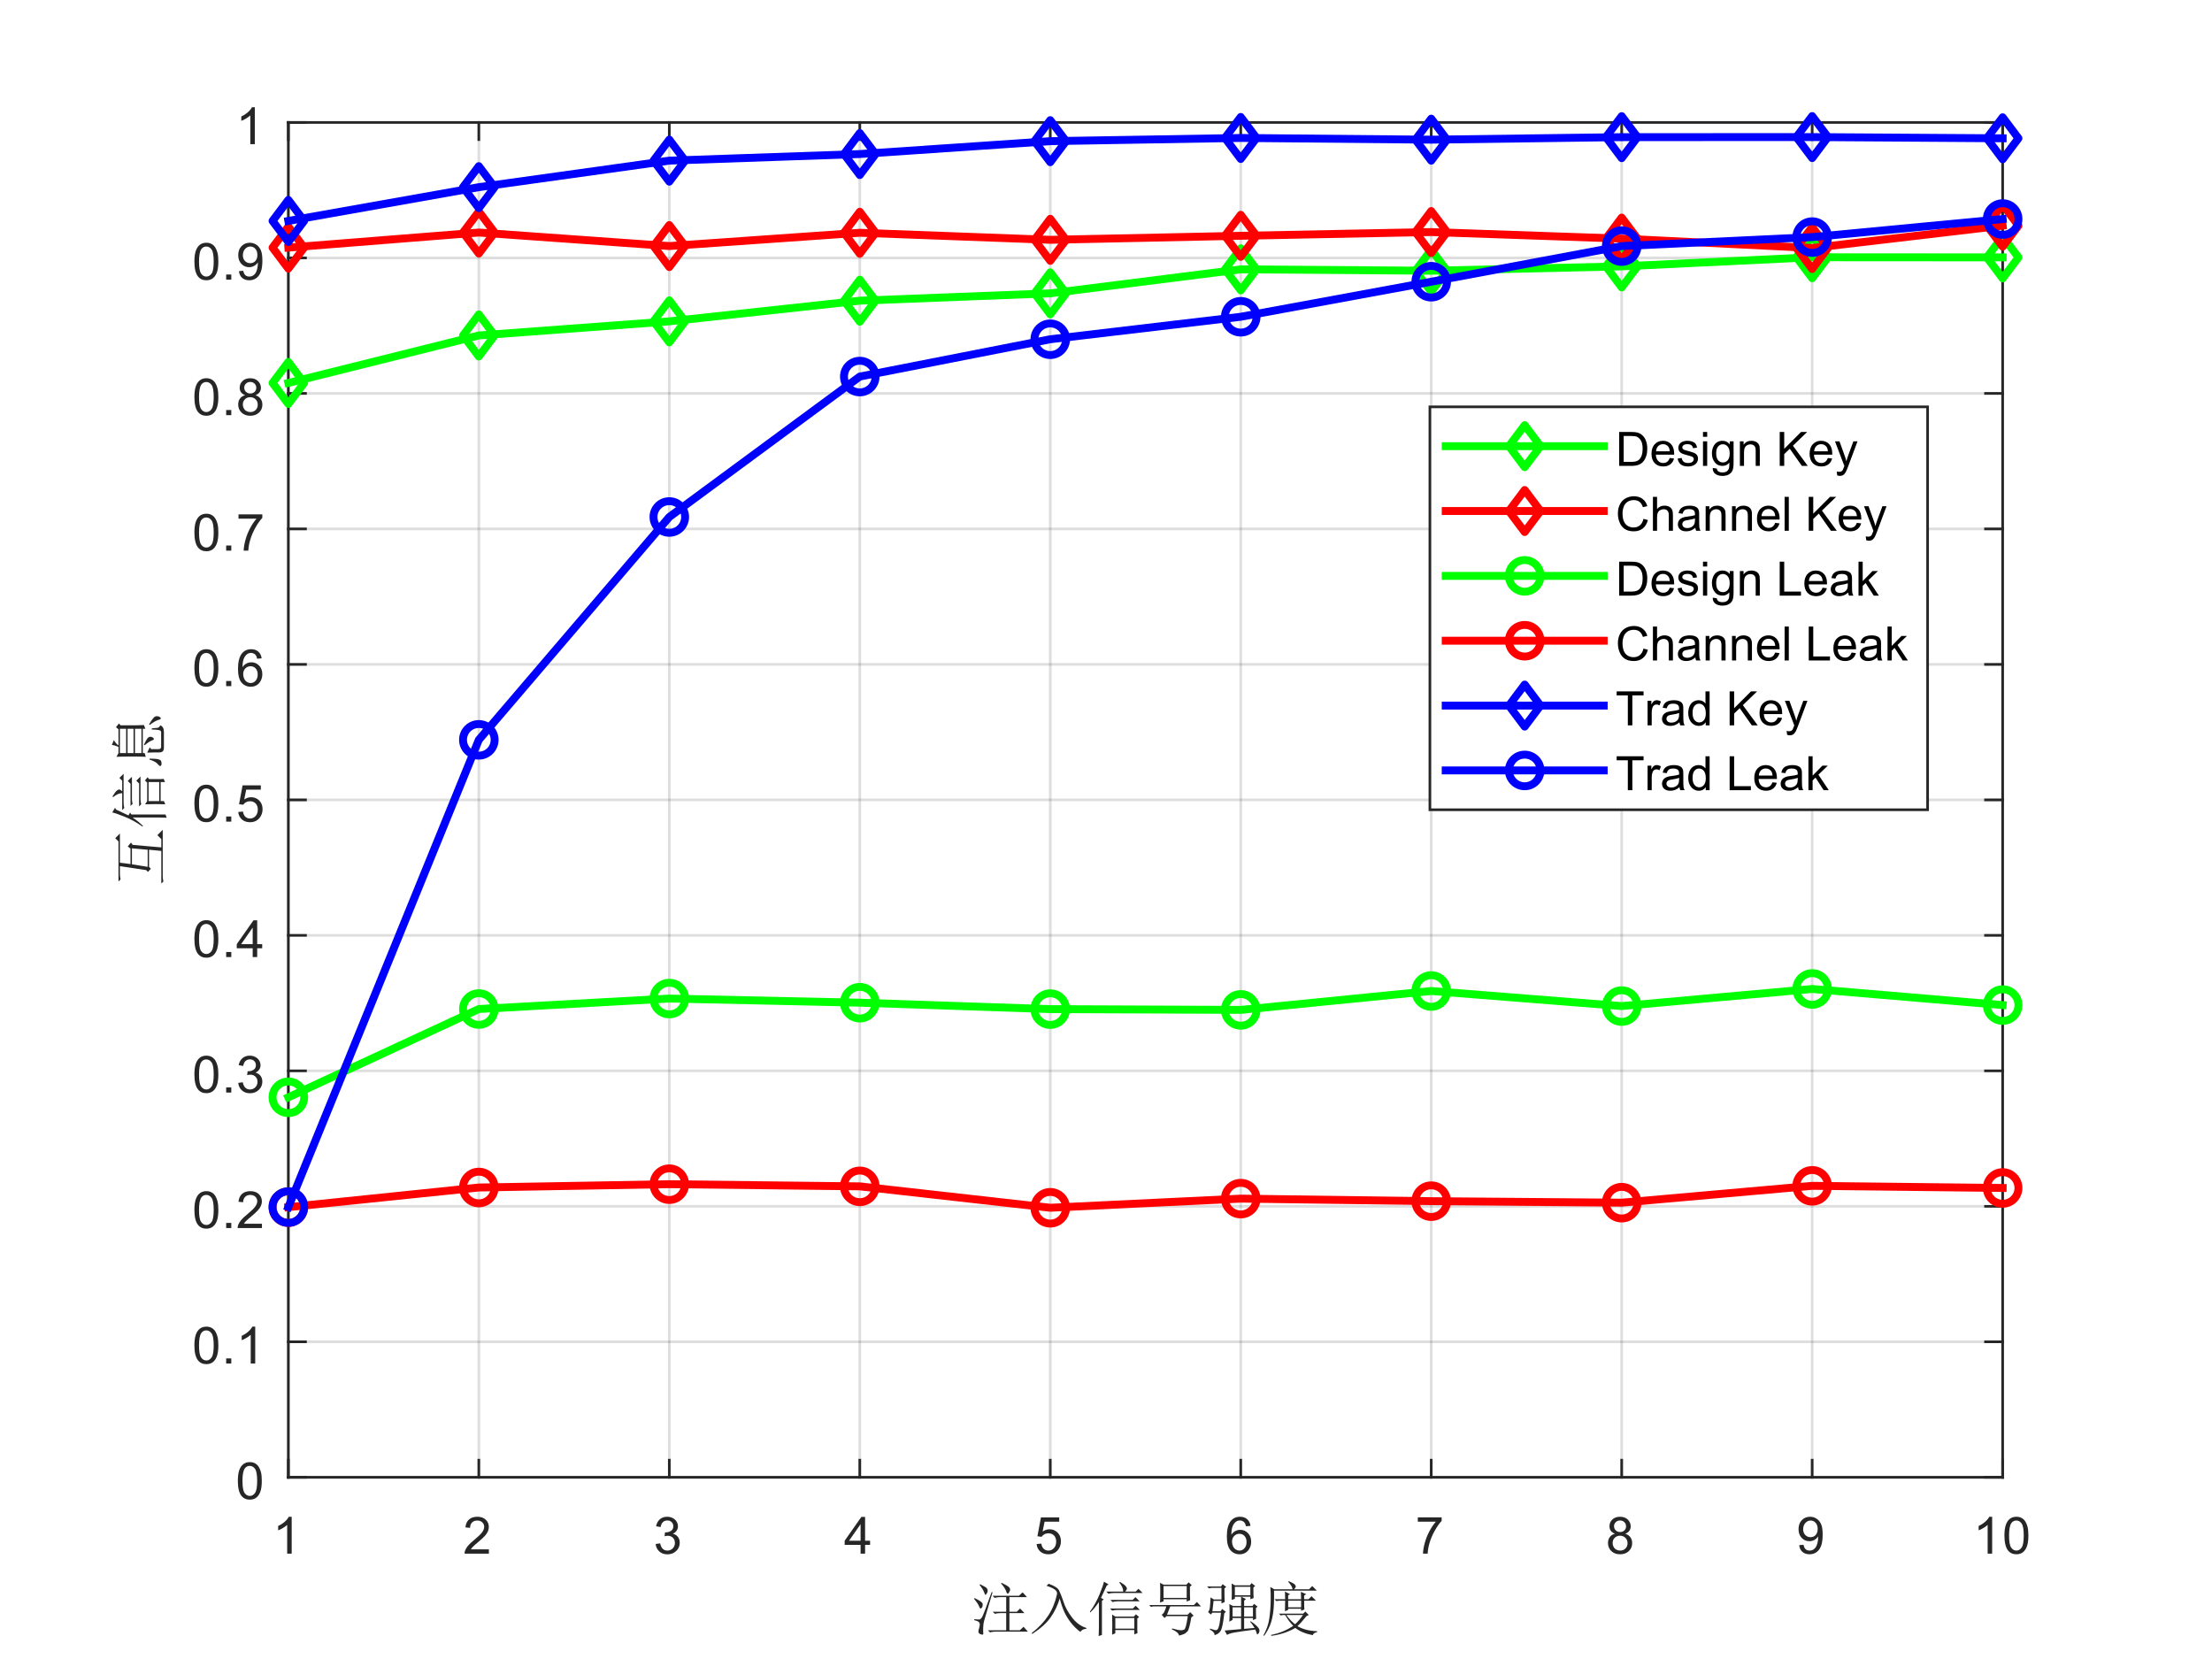 <?xml version="1.0"?>
<!DOCTYPE svg PUBLIC '-//W3C//DTD SVG 1.0//EN'
          'http://www.w3.org/TR/2001/REC-SVG-20010904/DTD/svg10.dtd'>
<svg xmlns:xlink="http://www.w3.org/1999/xlink" style="fill-opacity:1; color-rendering:auto; color-interpolation:auto; text-rendering:auto; stroke:black; stroke-linecap:square; stroke-miterlimit:10; shape-rendering:auto; stroke-opacity:1; fill:black; stroke-dasharray:none; font-weight:normal; stroke-width:1; font-family:'Dialog'; font-style:normal; stroke-linejoin:miter; font-size:12px; stroke-dashoffset:0; image-rendering:auto;" width="560" height="420" xmlns="http://www.w3.org/2000/svg"
><rect width="100%" height="100%" fill="#333333" stroke="none"/><!--Generated by the Batik Graphics2D SVG Generator--><defs id="genericDefs"
  /><g
  ><defs id="defs1"
    ><clipPath clipPathUnits="userSpaceOnUse" id="clipPath1"
      ><path d="M0 0 L560 0 L560 420 L0 420 L0 0 Z"
      /></clipPath
    ></defs
    ><g style="fill:white; stroke:white;"
    ><rect x="0" y="0" width="560" style="clip-path:url(#clipPath1); stroke:none;" height="420"
    /></g
    ><g style="fill:white; text-rendering:optimizeSpeed; color-rendering:optimizeSpeed; image-rendering:optimizeSpeed; shape-rendering:crispEdges; stroke:white; color-interpolation:sRGB;"
    ><rect x="0" width="560" height="420" y="0" style="stroke:none;"
      /><path style="stroke:none;" d="M73 374 L507 374 L507 31 L73 31 Z"
    /></g
    ><g style="stroke-linecap:butt; fill-opacity:0.149; fill:rgb(38,38,38); text-rendering:geometricPrecision; image-rendering:optimizeQuality; color-rendering:optimizeQuality; stroke-linejoin:round; stroke:rgb(38,38,38); color-interpolation:linearRGB; stroke-width:0.667; stroke-opacity:0.149;"
    ><line y2="31" style="fill:none;" x1="73" x2="73" y1="374"
      /><line y2="31" style="fill:none;" x1="121.222" x2="121.222" y1="374"
      /><line y2="31" style="fill:none;" x1="169.444" x2="169.444" y1="374"
      /><line y2="31" style="fill:none;" x1="217.667" x2="217.667" y1="374"
      /><line y2="31" style="fill:none;" x1="265.889" x2="265.889" y1="374"
      /><line y2="31" style="fill:none;" x1="314.111" x2="314.111" y1="374"
      /><line y2="31" style="fill:none;" x1="362.333" x2="362.333" y1="374"
      /><line y2="31" style="fill:none;" x1="410.555" x2="410.555" y1="374"
      /><line y2="31" style="fill:none;" x1="458.778" x2="458.778" y1="374"
      /><line y2="31" style="fill:none;" x1="507" x2="507" y1="374"
      /><line y2="374" style="fill:none;" x1="507" x2="73" y1="374"
      /><line y2="339.7" style="fill:none;" x1="507" x2="73" y1="339.7"
      /><line y2="305.4" style="fill:none;" x1="507" x2="73" y1="305.4"
      /><line y2="271.1" style="fill:none;" x1="507" x2="73" y1="271.1"
      /><line y2="236.8" style="fill:none;" x1="507" x2="73" y1="236.8"
      /><line y2="202.5" style="fill:none;" x1="507" x2="73" y1="202.5"
      /><line y2="168.2" style="fill:none;" x1="507" x2="73" y1="168.2"
      /><line y2="133.9" style="fill:none;" x1="507" x2="73" y1="133.9"
      /><line y2="99.6" style="fill:none;" x1="507" x2="73" y1="99.6"
      /><line y2="65.3" style="fill:none;" x1="507" x2="73" y1="65.3"
      /><line y2="31" style="fill:none;" x1="507" x2="73" y1="31"
      /><line x1="73" x2="507" y1="374" style="stroke-linecap:square; fill-opacity:1; fill:none; stroke-opacity:1;" y2="374"
      /><line x1="73" x2="507" y1="31" style="stroke-linecap:square; fill-opacity:1; fill:none; stroke-opacity:1;" y2="31"
      /><line x1="73" x2="73" y1="374" style="stroke-linecap:square; fill-opacity:1; fill:none; stroke-opacity:1;" y2="369.66"
      /><line x1="121.222" x2="121.222" y1="374" style="stroke-linecap:square; fill-opacity:1; fill:none; stroke-opacity:1;" y2="369.66"
      /><line x1="169.444" x2="169.444" y1="374" style="stroke-linecap:square; fill-opacity:1; fill:none; stroke-opacity:1;" y2="369.66"
      /><line x1="217.667" x2="217.667" y1="374" style="stroke-linecap:square; fill-opacity:1; fill:none; stroke-opacity:1;" y2="369.66"
      /><line x1="265.889" x2="265.889" y1="374" style="stroke-linecap:square; fill-opacity:1; fill:none; stroke-opacity:1;" y2="369.66"
      /><line x1="314.111" x2="314.111" y1="374" style="stroke-linecap:square; fill-opacity:1; fill:none; stroke-opacity:1;" y2="369.66"
      /><line x1="362.333" x2="362.333" y1="374" style="stroke-linecap:square; fill-opacity:1; fill:none; stroke-opacity:1;" y2="369.66"
      /><line x1="410.555" x2="410.555" y1="374" style="stroke-linecap:square; fill-opacity:1; fill:none; stroke-opacity:1;" y2="369.66"
      /><line x1="458.778" x2="458.778" y1="374" style="stroke-linecap:square; fill-opacity:1; fill:none; stroke-opacity:1;" y2="369.66"
      /><line x1="507" x2="507" y1="374" style="stroke-linecap:square; fill-opacity:1; fill:none; stroke-opacity:1;" y2="369.66"
      /><line x1="73" x2="73" y1="31" style="stroke-linecap:square; fill-opacity:1; fill:none; stroke-opacity:1;" y2="35.34"
      /><line x1="121.222" x2="121.222" y1="31" style="stroke-linecap:square; fill-opacity:1; fill:none; stroke-opacity:1;" y2="35.34"
      /><line x1="169.444" x2="169.444" y1="31" style="stroke-linecap:square; fill-opacity:1; fill:none; stroke-opacity:1;" y2="35.34"
      /><line x1="217.667" x2="217.667" y1="31" style="stroke-linecap:square; fill-opacity:1; fill:none; stroke-opacity:1;" y2="35.34"
      /><line x1="265.889" x2="265.889" y1="31" style="stroke-linecap:square; fill-opacity:1; fill:none; stroke-opacity:1;" y2="35.34"
      /><line x1="314.111" x2="314.111" y1="31" style="stroke-linecap:square; fill-opacity:1; fill:none; stroke-opacity:1;" y2="35.34"
      /><line x1="362.333" x2="362.333" y1="31" style="stroke-linecap:square; fill-opacity:1; fill:none; stroke-opacity:1;" y2="35.34"
      /><line x1="410.555" x2="410.555" y1="31" style="stroke-linecap:square; fill-opacity:1; fill:none; stroke-opacity:1;" y2="35.34"
      /><line x1="458.778" x2="458.778" y1="31" style="stroke-linecap:square; fill-opacity:1; fill:none; stroke-opacity:1;" y2="35.34"
      /><line x1="507" x2="507" y1="31" style="stroke-linecap:square; fill-opacity:1; fill:none; stroke-opacity:1;" y2="35.34"
    /></g
    ><g transform="translate(73,379.333)" style="font-size:13.333px; fill:rgb(38,38,38); text-rendering:geometricPrecision; color-rendering:optimizeQuality; image-rendering:optimizeQuality; stroke:rgb(38,38,38); color-interpolation:linearRGB;"
    ><path style="stroke:none;" d="M0.844 14 L-0.297 14 L-0.297 6.719 Q-0.719 7.109 -1.383 7.508 Q-2.047 7.906 -2.578 8.094 L-2.578 6.984 Q-1.625 6.547 -0.906 5.906 Q-0.188 5.266 0.109 4.656 L0.844 4.656 L0.844 14 Z"
    /></g
    ><g transform="translate(121.222,379.333)" style="font-size:13.333px; fill:rgb(38,38,38); text-rendering:geometricPrecision; color-rendering:optimizeQuality; image-rendering:optimizeQuality; stroke:rgb(38,38,38); color-interpolation:linearRGB;"
    ><path style="stroke:none;" d="M2.547 12.906 L2.547 14 L-3.609 14 Q-3.625 13.594 -3.469 13.203 Q-3.234 12.578 -2.719 11.969 Q-2.203 11.359 -1.219 10.562 Q0.297 9.312 0.828 8.586 Q1.359 7.859 1.359 7.219 Q1.359 6.531 0.875 6.07 Q0.391 5.609 -0.391 5.609 Q-1.219 5.609 -1.711 6.102 Q-2.203 6.594 -2.219 7.469 L-3.391 7.344 Q-3.266 6.031 -2.484 5.344 Q-1.703 4.656 -0.375 4.656 Q0.969 4.656 1.75 5.398 Q2.531 6.141 2.531 7.234 Q2.531 7.797 2.305 8.336 Q2.078 8.875 1.547 9.477 Q1.016 10.078 -0.219 11.109 Q-1.25 11.969 -1.539 12.281 Q-1.828 12.594 -2.016 12.906 L2.547 12.906 Z"
    /></g
    ><g transform="translate(169.444,379.333)" style="font-size:13.333px; fill:rgb(38,38,38); text-rendering:geometricPrecision; color-rendering:optimizeQuality; image-rendering:optimizeQuality; stroke:rgb(38,38,38); color-interpolation:linearRGB;"
    ><path style="stroke:none;" d="M-3.453 11.547 L-2.312 11.391 Q-2.109 12.359 -1.641 12.789 Q-1.172 13.219 -0.484 13.219 Q0.312 13.219 0.867 12.664 Q1.422 12.109 1.422 11.281 Q1.422 10.484 0.914 9.977 Q0.406 9.469 -0.391 9.469 Q-0.719 9.469 -1.203 9.594 L-1.078 8.594 Q-0.953 8.609 -0.891 8.609 Q-0.156 8.609 0.43 8.227 Q1.016 7.844 1.016 7.047 Q1.016 6.422 0.586 6.008 Q0.156 5.594 -0.516 5.594 Q-1.188 5.594 -1.625 6.016 Q-2.062 6.438 -2.203 7.266 L-3.344 7.062 Q-3.125 5.922 -2.383 5.289 Q-1.641 4.656 -0.547 4.656 Q0.219 4.656 0.859 4.984 Q1.5 5.312 1.844 5.875 Q2.188 6.438 2.188 7.078 Q2.188 7.672 1.859 8.172 Q1.531 8.672 0.906 8.953 Q1.719 9.156 2.18 9.75 Q2.641 10.344 2.641 11.25 Q2.641 12.469 1.75 13.32 Q0.859 14.172 -0.5 14.172 Q-1.719 14.172 -2.531 13.438 Q-3.344 12.703 -3.453 11.547 Z"
    /></g
    ><g transform="translate(217.667,379.333)" style="font-size:13.333px; fill:rgb(38,38,38); text-rendering:geometricPrecision; color-rendering:optimizeQuality; image-rendering:optimizeQuality; stroke:rgb(38,38,38); color-interpolation:linearRGB;"
    ><path style="stroke:none;" d="M0.203 14 L0.203 11.766 L-3.828 11.766 L-3.828 10.719 L0.406 4.688 L1.344 4.688 L1.344 10.719 L2.609 10.719 L2.609 11.766 L1.344 11.766 L1.344 14 L0.203 14 ZM0.203 10.719 L0.203 6.531 L-2.719 10.719 L0.203 10.719 Z"
    /></g
    ><g transform="translate(265.889,379.333)" style="font-size:13.333px; fill:rgb(38,38,38); text-rendering:geometricPrecision; color-rendering:optimizeQuality; image-rendering:optimizeQuality; stroke:rgb(38,38,38); color-interpolation:linearRGB;"
    ><path style="stroke:none;" d="M-3.453 11.562 L-2.266 11.453 Q-2.125 12.344 -1.641 12.781 Q-1.156 13.219 -0.469 13.219 Q0.359 13.219 0.93 12.594 Q1.5 11.969 1.5 10.953 Q1.5 9.969 0.953 9.406 Q0.406 8.844 -0.484 8.844 Q-1.047 8.844 -1.492 9.094 Q-1.938 9.344 -2.188 9.734 L-3.25 9.594 L-2.359 4.828 L2.266 4.828 L2.266 5.906 L-1.438 5.906 L-1.938 8.406 Q-1.109 7.828 -0.188 7.828 Q1.031 7.828 1.867 8.672 Q2.703 9.516 2.703 10.844 Q2.703 12.109 1.969 13.031 Q1.078 14.156 -0.469 14.156 Q-1.734 14.156 -2.539 13.445 Q-3.344 12.734 -3.453 11.562 Z"
    /></g
    ><g transform="translate(314.111,379.333)" style="font-size:13.333px; fill:rgb(38,38,38); text-rendering:geometricPrecision; color-rendering:optimizeQuality; image-rendering:optimizeQuality; stroke:rgb(38,38,38); color-interpolation:linearRGB;"
    ><path style="stroke:none;" d="M2.469 6.969 L1.328 7.062 Q1.188 6.391 0.906 6.078 Q0.438 5.594 -0.234 5.594 Q-0.781 5.594 -1.203 5.906 Q-1.734 6.297 -2.047 7.047 Q-2.359 7.797 -2.375 9.203 Q-1.969 8.578 -1.367 8.273 Q-0.766 7.969 -0.109 7.969 Q1.031 7.969 1.836 8.805 Q2.641 9.641 2.641 10.984 Q2.641 11.859 2.258 12.609 Q1.875 13.359 1.219 13.758 Q0.562 14.156 -0.281 14.156 Q-1.703 14.156 -2.609 13.109 Q-3.516 12.062 -3.516 9.641 Q-3.516 6.953 -2.516 5.719 Q-1.641 4.656 -0.172 4.656 Q0.922 4.656 1.625 5.273 Q2.328 5.891 2.469 6.969 ZM-2.203 10.984 Q-2.203 11.578 -1.953 12.117 Q-1.703 12.656 -1.25 12.938 Q-0.797 13.219 -0.297 13.219 Q0.422 13.219 0.945 12.633 Q1.469 12.047 1.469 11.047 Q1.469 10.078 0.953 9.523 Q0.438 8.969 -0.344 8.969 Q-1.125 8.969 -1.664 9.523 Q-2.203 10.078 -2.203 10.984 Z"
    /></g
    ><g transform="translate(362.333,379.333)" style="font-size:13.333px; fill:rgb(38,38,38); text-rendering:geometricPrecision; color-rendering:optimizeQuality; image-rendering:optimizeQuality; stroke:rgb(38,38,38); color-interpolation:linearRGB;"
    ><path style="stroke:none;" d="M-3.391 5.906 L-3.391 4.812 L2.641 4.812 L2.641 5.703 Q1.75 6.656 0.875 8.219 Q0 9.781 -0.469 11.438 Q-0.812 12.609 -0.906 14 L-2.078 14 Q-2.062 12.906 -1.648 11.352 Q-1.234 9.797 -0.469 8.352 Q0.297 6.906 1.172 5.906 L-3.391 5.906 Z"
    /></g
    ><g transform="translate(410.555,379.333)" style="font-size:13.333px; fill:rgb(38,38,38); text-rendering:geometricPrecision; color-rendering:optimizeQuality; image-rendering:optimizeQuality; stroke:rgb(38,38,38); color-interpolation:linearRGB;"
    ><path style="stroke:none;" d="M-1.703 8.953 Q-2.406 8.688 -2.75 8.211 Q-3.094 7.734 -3.094 7.062 Q-3.094 6.047 -2.367 5.352 Q-1.641 4.656 -0.422 4.656 Q0.797 4.656 1.539 5.367 Q2.281 6.078 2.281 7.094 Q2.281 7.734 1.938 8.211 Q1.594 8.688 0.906 8.953 Q1.766 9.234 2.211 9.859 Q2.656 10.484 2.656 11.344 Q2.656 12.531 1.812 13.344 Q0.969 14.156 -0.406 14.156 Q-1.781 14.156 -2.625 13.344 Q-3.469 12.531 -3.469 11.312 Q-3.469 10.406 -3.008 9.789 Q-2.547 9.172 -1.703 8.953 ZM-1.938 7.016 Q-1.938 7.672 -1.508 8.094 Q-1.078 8.516 -0.406 8.516 Q0.266 8.516 0.688 8.102 Q1.109 7.688 1.109 7.078 Q1.109 6.453 0.672 6.023 Q0.234 5.594 -0.406 5.594 Q-1.062 5.594 -1.5 6.016 Q-1.938 6.438 -1.938 7.016 ZM-2.297 11.312 Q-2.297 11.797 -2.062 12.258 Q-1.828 12.719 -1.375 12.969 Q-0.922 13.219 -0.391 13.219 Q0.422 13.219 0.953 12.695 Q1.484 12.172 1.484 11.359 Q1.484 10.531 0.938 9.992 Q0.391 9.453 -0.438 9.453 Q-1.234 9.453 -1.766 9.984 Q-2.297 10.516 -2.297 11.312 Z"
    /></g
    ><g transform="translate(458.778,379.333)" style="font-size:13.333px; fill:rgb(38,38,38); text-rendering:geometricPrecision; color-rendering:optimizeQuality; image-rendering:optimizeQuality; stroke:rgb(38,38,38); color-interpolation:linearRGB;"
    ><path style="stroke:none;" d="M-3.281 11.844 L-2.188 11.75 Q-2.047 12.516 -1.656 12.867 Q-1.266 13.219 -0.641 13.219 Q-0.125 13.219 0.273 12.977 Q0.672 12.734 0.93 12.336 Q1.188 11.938 1.352 11.25 Q1.516 10.562 1.516 9.844 Q1.516 9.766 1.516 9.625 Q1.172 10.172 0.578 10.508 Q-0.016 10.844 -0.703 10.844 Q-1.859 10.844 -2.656 10.008 Q-3.453 9.172 -3.453 7.797 Q-3.453 6.375 -2.625 5.516 Q-1.797 4.656 -0.531 4.656 Q0.375 4.656 1.125 5.148 Q1.875 5.641 2.266 6.539 Q2.656 7.438 2.656 9.156 Q2.656 10.938 2.273 11.992 Q1.891 13.047 1.125 13.602 Q0.359 14.156 -0.672 14.156 Q-1.766 14.156 -2.461 13.555 Q-3.156 12.953 -3.281 11.844 ZM1.391 7.734 Q1.391 6.75 0.867 6.18 Q0.344 5.609 -0.391 5.609 Q-1.156 5.609 -1.719 6.227 Q-2.281 6.844 -2.281 7.844 Q-2.281 8.719 -1.75 9.273 Q-1.219 9.828 -0.422 9.828 Q0.375 9.828 0.883 9.273 Q1.391 8.719 1.391 7.734 Z"
    /></g
    ><g transform="translate(507,379.333)" style="font-size:13.333px; fill:rgb(38,38,38); text-rendering:geometricPrecision; color-rendering:optimizeQuality; image-rendering:optimizeQuality; stroke:rgb(38,38,38); color-interpolation:linearRGB;"
    ><path style="stroke:none;" d="M-2.656 14 L-3.797 14 L-3.797 6.719 Q-4.219 7.109 -4.883 7.508 Q-5.547 7.906 -6.078 8.094 L-6.078 6.984 Q-5.125 6.547 -4.406 5.906 Q-3.688 5.266 -3.391 4.656 L-2.656 4.656 L-2.656 14 ZM0.451 9.406 Q0.451 7.766 0.787 6.758 Q1.123 5.75 1.794 5.203 Q2.466 4.656 3.482 4.656 Q4.232 4.656 4.794 4.961 Q5.357 5.266 5.724 5.828 Q6.091 6.391 6.302 7.211 Q6.513 8.031 6.513 9.406 Q6.513 11.047 6.177 12.055 Q5.841 13.062 5.169 13.609 Q4.497 14.156 3.482 14.156 Q2.138 14.156 1.357 13.188 Q0.451 12.031 0.451 9.406 ZM1.623 9.406 Q1.623 11.703 2.154 12.461 Q2.685 13.219 3.482 13.219 Q4.263 13.219 4.802 12.461 Q5.341 11.703 5.341 9.406 Q5.341 7.109 4.802 6.359 Q4.263 5.609 3.466 5.609 Q2.685 5.609 2.201 6.266 Q1.623 7.125 1.623 9.406 Z"
    /></g
    ><g transform="translate(290,397.667)" style="font-size:14.667px; fill:rgb(38,38,38); text-rendering:geometricPrecision; color-rendering:optimizeQuality; image-rendering:optimizeQuality; stroke:rgb(38,38,38); color-interpolation:linearRGB;"
    ><path style="stroke:none;" d="M-36.438 3.047 Q-35.094 3.688 -34.68 4.039 Q-34.266 4.391 -34.266 4.75 Q-34.266 5.031 -34.5 5.414 Q-34.734 5.797 -34.859 5.797 Q-35.094 5.797 -35.266 5.219 Q-35.562 4.328 -36.562 3.219 L-36.438 3.047 ZM-38.719 6.328 L-32.047 6.328 L-31.109 5.453 L-30 6.672 L-34.453 6.672 L-34.453 10.375 L-32.578 10.375 L-31.75 9.547 L-30.641 10.719 L-34.453 10.719 L-34.453 15.062 L-31.812 15.062 L-30.875 14.172 L-29.766 15.406 L-37.969 15.406 Q-38.719 15.406 -39.375 15.594 L-39.891 15.062 L-35.266 15.062 L-35.266 10.719 L-36.734 10.719 Q-37.5 10.719 -38.141 10.891 L-38.672 10.375 L-35.266 10.375 L-35.266 6.672 L-36.797 6.672 Q-37.547 6.672 -38.203 6.859 L-38.719 6.328 ZM-38.719 5.453 Q-40.594 11.781 -40.828 12.57 Q-41.062 13.359 -41.094 14.383 Q-41.125 15.406 -41.062 15.875 Q-41.062 16.172 -41.297 16.172 Q-41.484 16.172 -41.891 16 Q-42.297 15.828 -42.297 15.359 Q-42.297 15.062 -42.125 14.531 Q-41.953 13.938 -41.953 13.594 Q-41.953 13.188 -42.211 12.953 Q-42.469 12.719 -43.359 12.484 L-43.359 12.25 Q-42.297 12.359 -42.031 12.328 Q-41.766 12.297 -41.414 11.805 Q-41.062 11.312 -38.953 5.391 L-38.719 5.453 ZM-43.297 6.906 Q-41.25 7.844 -41.219 8.43 Q-41.188 9.016 -41.391 9.281 Q-41.594 9.547 -41.719 9.547 Q-41.953 9.547 -42.125 9.016 Q-42.422 8.266 -43.406 7.094 L-43.297 6.906 ZM-41.891 3.391 Q-40.312 4.156 -40.133 4.477 Q-39.953 4.797 -39.953 5.031 Q-39.953 5.391 -40.188 5.742 Q-40.422 6.094 -40.484 6.094 Q-40.656 6.094 -40.828 5.5 Q-41.125 4.688 -42 3.578 L-41.891 3.391 ZM-25.055 3.812 L-24.523 3.281 Q-22.367 4.047 -21.898 4.953 Q-21.43 5.859 -20.773 7.797 Q-20.195 9.719 -18.641 11.773 Q-17.086 13.828 -14.977 14.469 L-14.977 14.703 Q-15.977 14.703 -16.508 15.469 Q-17.961 14.359 -18.961 13.039 Q-19.961 11.719 -20.578 10.367 Q-21.195 9.016 -21.711 7.031 Q-22.539 9.719 -24.062 11.859 Q-25.586 14 -28.695 16 L-28.805 15.766 Q-26.164 13.703 -24.617 11.336 Q-23.07 8.969 -22.414 5.969 Q-22.242 5.266 -22.977 4.742 Q-23.711 4.219 -25.055 3.812 ZM-6.641 2.984 L-6.469 2.812 Q-5.297 3.516 -5 3.898 Q-4.703 4.281 -4.703 4.453 Q-4.703 4.797 -5.172 5.266 L-2.484 5.266 L-1.781 4.562 L-0.719 5.625 L-7.984 5.625 Q-8.75 5.625 -9.391 5.797 L-9.922 5.266 L-5.641 5.266 Q-5.641 4.156 -6.641 2.984 ZM-7.641 11.953 L-7.641 14.641 L-2.828 14.641 L-2.828 11.953 L-7.641 11.953 ZM-8.875 7.375 L-3.25 7.375 L-2.547 6.672 L-1.484 7.734 L-7.109 7.734 Q-7.703 7.734 -8.344 7.906 L-8.875 7.375 ZM-8.984 9.547 L-3.188 9.547 L-2.484 8.844 L-1.422 9.906 L-7.047 9.906 Q-7.812 9.906 -8.453 10.078 L-8.984 9.547 ZM-8.453 11.078 L-7.641 11.594 L-2.953 11.594 L-2.422 11.016 L-1.609 11.719 L-2.078 12.062 L-2.078 14.875 Q-2.078 15.469 -2.016 15.766 L-2.828 16.109 L-2.828 15 L-7.641 15 L-7.641 15.828 L-8.453 16.172 Q-8.406 15.234 -8.406 13.828 Q-8.406 12.422 -8.453 11.078 ZM-11.031 7.609 L-11.031 16.234 L-11.859 16.531 Q-11.797 15.359 -11.797 14.531 L-11.797 7.906 Q-12.906 9.547 -13.969 10.547 L-14.078 10.375 Q-12.562 8.266 -11.625 5.945 Q-10.688 3.625 -10.516 2.75 L-9.344 3.453 L-9.812 3.75 Q-10.75 5.797 -11.266 6.859 L-10.562 7.266 L-11.031 7.609 ZM11.242 4.047 Q11.242 6.672 11.305 7.438 L10.43 7.797 L10.43 7.203 L4.57 7.203 L4.57 7.734 L3.68 8.031 Q3.742 6.859 3.742 5.539 Q3.742 4.219 3.68 3.047 L4.57 3.516 L10.367 3.516 L10.898 2.922 L11.711 3.625 L11.242 4.047 ZM4.57 3.859 L4.57 6.859 L10.43 6.859 L10.43 3.859 L4.57 3.859 ZM11.602 11.781 Q11.07 14.828 10.656 15.297 Q10.242 15.766 9.836 15.969 Q9.43 16.172 8.492 16.406 Q8.367 15.531 6.68 14.828 L6.727 14.594 Q8.32 15.062 9.07 15.062 Q9.367 15.062 9.805 14.883 Q10.242 14.703 10.711 11.484 L5.32 11.484 L4.805 11.953 L4.102 11.125 Q4.508 10.891 4.773 10.367 Q5.039 9.844 5.273 9.016 L1.93 9.016 L1.398 9.141 L0.93 8.672 L12.242 8.672 L13.008 7.906 L14.055 9.016 L6.258 9.016 L5.445 11.125 L10.664 11.125 L11.305 10.484 L12.18 11.359 L11.602 11.781 ZM22.625 4.047 L22.625 6.203 L26.547 6.203 L26.547 4.047 L22.625 4.047 ZM22.047 9.25 L22.047 11.594 L24.203 11.594 L24.203 9.25 L22.047 9.25 ZM24.969 9.25 L24.969 11.594 L27.203 11.594 L27.203 9.25 L24.969 9.25 ZM21.812 3.219 L22.625 3.688 L26.438 3.688 L26.844 3.109 L27.781 3.859 L27.312 4.219 Q27.312 6.328 27.375 6.906 L26.547 7.203 L26.547 6.562 L24.203 6.562 L25.438 7.141 L24.969 7.562 L24.969 8.906 L27.078 8.906 L27.484 8.375 L28.375 9.078 L27.953 9.438 Q27.953 11.25 28.016 12.125 L27.203 12.484 L27.203 11.953 L24.969 11.953 L24.969 14.703 Q26.5 14.594 27.609 14.469 Q27.141 13.656 26.5 12.891 L26.609 12.766 Q27.547 13.359 28.164 13.977 Q28.781 14.594 28.836 15 Q28.891 15.406 28.719 15.703 Q28.547 16 28.367 16.086 Q28.188 16.172 28.141 15.766 Q28.016 15.359 27.781 14.875 Q24.031 15.359 22.57 15.617 Q21.109 15.875 20.641 16.234 L20.047 15.125 Q21.984 14.938 24.203 14.766 L24.203 11.953 L22.047 11.953 L22.047 12.422 L21.219 12.891 Q21.281 11.781 21.281 10.398 Q21.281 9.016 21.219 8.438 L22.156 8.906 L24.203 8.906 L24.203 6.562 L22.625 6.562 L22.625 7.094 L21.812 7.375 Q21.859 6.625 21.859 5.477 Q21.859 4.328 21.812 3.219 ZM15.594 3.984 L19.109 3.984 L19.516 3.391 L20.453 4.094 L19.984 4.453 Q19.984 6.734 20.047 7.906 L19.234 8.266 L19.234 7.609 L17.234 7.609 L16.938 10.25 L19 10.25 L19.406 9.672 L20.344 10.375 L19.938 10.781 Q19.641 13.594 19.227 14.766 Q18.812 15.938 17.469 16.297 Q17.594 15.594 16.297 14.875 L16.359 14.641 Q17.062 14.875 17.531 15 Q18 15.125 18.266 14.797 Q18.531 14.469 18.703 13.617 Q18.875 12.766 19.109 10.609 L16.938 10.609 L16.531 11.078 L15.828 10.422 Q16.188 10.188 16.305 9.164 Q16.422 8.141 16.469 6.734 L17.297 7.266 L19.234 7.266 L19.234 4.328 L16.703 4.328 L16.062 4.453 L15.594 3.984 ZM35.305 10.25 Q35.352 9.078 35.352 7.562 L33.836 7.562 L33.133 7.672 L32.664 7.203 L35.352 7.203 Q35.352 6.328 35.305 5.266 L36.586 5.922 L36.117 6.203 L36.117 7.203 L39.398 7.203 Q39.398 6.203 39.336 5.328 L40.695 5.922 L40.164 6.266 L40.164 7.203 L41.273 7.203 L42.039 6.438 L43.148 7.562 L40.164 7.562 Q40.164 9.25 40.227 9.781 L39.398 10.141 L39.398 9.609 L36.117 9.609 L36.117 9.906 L35.305 10.25 ZM40.742 11.484 Q39.398 13.188 38.461 14 Q40.336 15.172 43.445 15.297 L43.445 15.531 Q42.508 15.703 42.336 16.297 Q39.57 15.766 37.93 14.469 Q35.117 16.062 31.836 16.469 L31.789 16.234 Q34.883 15.641 37.414 13.938 Q36.289 12.828 35.352 11.188 L34.773 11.188 L34.242 11.312 L33.773 10.844 L39.93 10.844 L40.461 10.312 L41.336 11.188 L40.742 11.484 ZM35.648 11.188 Q36.758 12.719 37.883 13.531 Q39.055 12.422 39.867 11.188 L35.648 11.188 ZM36.117 7.562 L36.117 9.25 L39.398 9.25 L39.398 7.562 L36.117 7.562 ZM31.602 4.094 L32.602 4.688 L37.227 4.688 Q37.18 4.328 36.969 3.922 Q36.758 3.516 36.117 2.75 L36.289 2.641 Q37.648 3.219 37.852 3.539 Q38.055 3.859 38.055 3.922 Q38.055 4.281 37.586 4.688 L41.398 4.688 L42.211 3.859 L43.383 5.031 L32.539 5.031 Q32.602 8.547 32.336 10.516 Q32.07 12.484 31.484 13.891 Q30.898 15.297 30.023 16.469 L29.852 16.344 Q31.023 14.297 31.344 12.07 Q31.664 9.844 31.695 7.531 Q31.727 5.219 31.602 4.094 Z"
    /></g
    ><g style="fill:rgb(38,38,38); text-rendering:geometricPrecision; image-rendering:optimizeQuality; color-rendering:optimizeQuality; stroke-linejoin:round; stroke:rgb(38,38,38); color-interpolation:linearRGB; stroke-width:0.667;"
    ><line y2="31" style="fill:none;" x1="73" x2="73" y1="374"
      /><line y2="31" style="fill:none;" x1="507" x2="507" y1="374"
      /><line y2="374" style="fill:none;" x1="73" x2="77.34" y1="374"
      /><line y2="339.7" style="fill:none;" x1="73" x2="77.34" y1="339.7"
      /><line y2="305.4" style="fill:none;" x1="73" x2="77.34" y1="305.4"
      /><line y2="271.1" style="fill:none;" x1="73" x2="77.34" y1="271.1"
      /><line y2="236.8" style="fill:none;" x1="73" x2="77.34" y1="236.8"
      /><line y2="202.5" style="fill:none;" x1="73" x2="77.34" y1="202.5"
      /><line y2="168.2" style="fill:none;" x1="73" x2="77.34" y1="168.2"
      /><line y2="133.9" style="fill:none;" x1="73" x2="77.34" y1="133.9"
      /><line y2="99.6" style="fill:none;" x1="73" x2="77.34" y1="99.6"
      /><line y2="65.3" style="fill:none;" x1="73" x2="77.34" y1="65.3"
      /><line y2="31" style="fill:none;" x1="73" x2="77.34" y1="31"
      /><line y2="374" style="fill:none;" x1="507" x2="502.66" y1="374"
      /><line y2="339.7" style="fill:none;" x1="507" x2="502.66" y1="339.7"
      /><line y2="305.4" style="fill:none;" x1="507" x2="502.66" y1="305.4"
      /><line y2="271.1" style="fill:none;" x1="507" x2="502.66" y1="271.1"
      /><line y2="236.8" style="fill:none;" x1="507" x2="502.66" y1="236.8"
      /><line y2="202.5" style="fill:none;" x1="507" x2="502.66" y1="202.5"
      /><line y2="168.2" style="fill:none;" x1="507" x2="502.66" y1="168.2"
      /><line y2="133.9" style="fill:none;" x1="507" x2="502.66" y1="133.9"
      /><line y2="99.6" style="fill:none;" x1="507" x2="502.66" y1="99.6"
      /><line y2="65.3" style="fill:none;" x1="507" x2="502.66" y1="65.3"
      /><line y2="31" style="fill:none;" x1="507" x2="502.66" y1="31"
    /></g
    ><g transform="translate(67.667,374)" style="font-size:13.333px; fill:rgb(38,38,38); text-rendering:geometricPrecision; color-rendering:optimizeQuality; image-rendering:optimizeQuality; stroke:rgb(38,38,38); color-interpolation:linearRGB;"
    ><path style="stroke:none;" d="M-7.453 0.906 Q-7.453 -0.734 -7.117 -1.742 Q-6.781 -2.75 -6.109 -3.297 Q-5.438 -3.844 -4.422 -3.844 Q-3.672 -3.844 -3.109 -3.539 Q-2.547 -3.234 -2.18 -2.672 Q-1.812 -2.109 -1.602 -1.289 Q-1.391 -0.469 -1.391 0.906 Q-1.391 2.547 -1.727 3.555 Q-2.062 4.562 -2.734 5.109 Q-3.406 5.656 -4.422 5.656 Q-5.766 5.656 -6.547 4.688 Q-7.453 3.531 -7.453 0.906 ZM-6.281 0.906 Q-6.281 3.203 -5.75 3.961 Q-5.219 4.719 -4.422 4.719 Q-3.641 4.719 -3.102 3.961 Q-2.562 3.203 -2.562 0.906 Q-2.562 -1.391 -3.102 -2.141 Q-3.641 -2.891 -4.438 -2.891 Q-5.219 -2.891 -5.703 -2.234 Q-6.281 -1.375 -6.281 0.906 Z"
    /></g
    ><g transform="translate(67.667,339.7)" style="font-size:13.333px; fill:rgb(38,38,38); text-rendering:geometricPrecision; color-rendering:optimizeQuality; image-rendering:optimizeQuality; stroke:rgb(38,38,38); color-interpolation:linearRGB;"
    ><path style="stroke:none;" d="M-18.453 0.906 Q-18.453 -0.734 -18.117 -1.742 Q-17.781 -2.75 -17.109 -3.297 Q-16.438 -3.844 -15.422 -3.844 Q-14.672 -3.844 -14.109 -3.539 Q-13.547 -3.234 -13.18 -2.672 Q-12.812 -2.109 -12.602 -1.289 Q-12.391 -0.469 -12.391 0.906 Q-12.391 2.547 -12.727 3.555 Q-13.062 4.562 -13.734 5.109 Q-14.406 5.656 -15.422 5.656 Q-16.766 5.656 -17.547 4.688 Q-18.453 3.531 -18.453 0.906 ZM-17.281 0.906 Q-17.281 3.203 -16.75 3.961 Q-16.219 4.719 -15.422 4.719 Q-14.641 4.719 -14.102 3.961 Q-13.562 3.203 -13.562 0.906 Q-13.562 -1.391 -14.102 -2.141 Q-14.641 -2.891 -15.438 -2.891 Q-16.219 -2.891 -16.703 -2.234 Q-17.281 -1.375 -17.281 0.906 ZM-10.409 5.5 L-10.409 4.203 L-9.112 4.203 L-9.112 5.5 L-10.409 5.5 ZM-3.054 5.5 L-4.194 5.5 L-4.194 -1.781 Q-4.616 -1.391 -5.28 -0.992 Q-5.944 -0.594 -6.476 -0.406 L-6.476 -1.516 Q-5.523 -1.953 -4.804 -2.594 Q-4.085 -3.234 -3.788 -3.844 L-3.054 -3.844 L-3.054 5.5 Z"
    /></g
    ><g transform="translate(67.667,305.4)" style="font-size:13.333px; fill:rgb(38,38,38); text-rendering:geometricPrecision; color-rendering:optimizeQuality; image-rendering:optimizeQuality; stroke:rgb(38,38,38); color-interpolation:linearRGB;"
    ><path style="stroke:none;" d="M-18.453 0.906 Q-18.453 -0.734 -18.117 -1.742 Q-17.781 -2.75 -17.109 -3.297 Q-16.438 -3.844 -15.422 -3.844 Q-14.672 -3.844 -14.109 -3.539 Q-13.547 -3.234 -13.18 -2.672 Q-12.812 -2.109 -12.602 -1.289 Q-12.391 -0.469 -12.391 0.906 Q-12.391 2.547 -12.727 3.555 Q-13.062 4.562 -13.734 5.109 Q-14.406 5.656 -15.422 5.656 Q-16.766 5.656 -17.547 4.688 Q-18.453 3.531 -18.453 0.906 ZM-17.281 0.906 Q-17.281 3.203 -16.75 3.961 Q-16.219 4.719 -15.422 4.719 Q-14.641 4.719 -14.102 3.961 Q-13.562 3.203 -13.562 0.906 Q-13.562 -1.391 -14.102 -2.141 Q-14.641 -2.891 -15.438 -2.891 Q-16.219 -2.891 -16.703 -2.234 Q-17.281 -1.375 -17.281 0.906 ZM-10.409 5.5 L-10.409 4.203 L-9.112 4.203 L-9.112 5.5 L-10.409 5.5 ZM-1.351 4.406 L-1.351 5.5 L-7.507 5.5 Q-7.523 5.094 -7.366 4.703 Q-7.132 4.078 -6.616 3.469 Q-6.101 2.859 -5.116 2.062 Q-3.601 0.812 -3.07 0.086 Q-2.538 -0.641 -2.538 -1.281 Q-2.538 -1.969 -3.023 -2.43 Q-3.507 -2.891 -4.288 -2.891 Q-5.116 -2.891 -5.609 -2.398 Q-6.101 -1.906 -6.116 -1.031 L-7.288 -1.156 Q-7.163 -2.469 -6.382 -3.156 Q-5.601 -3.844 -4.273 -3.844 Q-2.929 -3.844 -2.148 -3.102 Q-1.366 -2.359 -1.366 -1.266 Q-1.366 -0.703 -1.593 -0.164 Q-1.819 0.375 -2.351 0.977 Q-2.882 1.578 -4.116 2.609 Q-5.148 3.469 -5.437 3.781 Q-5.726 4.094 -5.913 4.406 L-1.351 4.406 Z"
    /></g
    ><g transform="translate(67.667,271.1)" style="font-size:13.333px; fill:rgb(38,38,38); text-rendering:geometricPrecision; color-rendering:optimizeQuality; image-rendering:optimizeQuality; stroke:rgb(38,38,38); color-interpolation:linearRGB;"
    ><path style="stroke:none;" d="M-18.453 0.906 Q-18.453 -0.734 -18.117 -1.742 Q-17.781 -2.75 -17.109 -3.297 Q-16.438 -3.844 -15.422 -3.844 Q-14.672 -3.844 -14.109 -3.539 Q-13.547 -3.234 -13.18 -2.672 Q-12.812 -2.109 -12.602 -1.289 Q-12.391 -0.469 -12.391 0.906 Q-12.391 2.547 -12.727 3.555 Q-13.062 4.562 -13.734 5.109 Q-14.406 5.656 -15.422 5.656 Q-16.766 5.656 -17.547 4.688 Q-18.453 3.531 -18.453 0.906 ZM-17.281 0.906 Q-17.281 3.203 -16.75 3.961 Q-16.219 4.719 -15.422 4.719 Q-14.641 4.719 -14.102 3.961 Q-13.562 3.203 -13.562 0.906 Q-13.562 -1.391 -14.102 -2.141 Q-14.641 -2.891 -15.438 -2.891 Q-16.219 -2.891 -16.703 -2.234 Q-17.281 -1.375 -17.281 0.906 ZM-10.409 5.5 L-10.409 4.203 L-9.112 4.203 L-9.112 5.5 L-10.409 5.5 ZM-7.351 3.047 L-6.21 2.891 Q-6.007 3.859 -5.538 4.289 Q-5.069 4.719 -4.382 4.719 Q-3.585 4.719 -3.03 4.164 Q-2.476 3.609 -2.476 2.781 Q-2.476 1.984 -2.983 1.477 Q-3.491 0.969 -4.288 0.969 Q-4.616 0.969 -5.101 1.094 L-4.976 0.094 Q-4.851 0.109 -4.788 0.109 Q-4.054 0.109 -3.468 -0.273 Q-2.882 -0.656 -2.882 -1.453 Q-2.882 -2.078 -3.312 -2.492 Q-3.741 -2.906 -4.413 -2.906 Q-5.085 -2.906 -5.523 -2.484 Q-5.96 -2.062 -6.101 -1.234 L-7.241 -1.438 Q-7.023 -2.578 -6.28 -3.211 Q-5.538 -3.844 -4.444 -3.844 Q-3.679 -3.844 -3.038 -3.516 Q-2.398 -3.188 -2.054 -2.625 Q-1.71 -2.062 -1.71 -1.422 Q-1.71 -0.828 -2.038 -0.328 Q-2.366 0.172 -2.991 0.453 Q-2.179 0.656 -1.718 1.25 Q-1.257 1.844 -1.257 2.75 Q-1.257 3.969 -2.148 4.82 Q-3.038 5.672 -4.398 5.672 Q-5.616 5.672 -6.429 4.938 Q-7.241 4.203 -7.351 3.047 Z"
    /></g
    ><g transform="translate(67.667,236.8)" style="font-size:13.333px; fill:rgb(38,38,38); text-rendering:geometricPrecision; color-rendering:optimizeQuality; image-rendering:optimizeQuality; stroke:rgb(38,38,38); color-interpolation:linearRGB;"
    ><path style="stroke:none;" d="M-18.453 0.906 Q-18.453 -0.734 -18.117 -1.742 Q-17.781 -2.75 -17.109 -3.297 Q-16.438 -3.844 -15.422 -3.844 Q-14.672 -3.844 -14.109 -3.539 Q-13.547 -3.234 -13.18 -2.672 Q-12.812 -2.109 -12.602 -1.289 Q-12.391 -0.469 -12.391 0.906 Q-12.391 2.547 -12.727 3.555 Q-13.062 4.562 -13.734 5.109 Q-14.406 5.656 -15.422 5.656 Q-16.766 5.656 -17.547 4.688 Q-18.453 3.531 -18.453 0.906 ZM-17.281 0.906 Q-17.281 3.203 -16.75 3.961 Q-16.219 4.719 -15.422 4.719 Q-14.641 4.719 -14.102 3.961 Q-13.562 3.203 -13.562 0.906 Q-13.562 -1.391 -14.102 -2.141 Q-14.641 -2.891 -15.438 -2.891 Q-16.219 -2.891 -16.703 -2.234 Q-17.281 -1.375 -17.281 0.906 ZM-10.409 5.5 L-10.409 4.203 L-9.112 4.203 L-9.112 5.5 L-10.409 5.5 ZM-3.695 5.5 L-3.695 3.266 L-7.726 3.266 L-7.726 2.219 L-3.491 -3.812 L-2.554 -3.812 L-2.554 2.219 L-1.288 2.219 L-1.288 3.266 L-2.554 3.266 L-2.554 5.5 L-3.695 5.5 ZM-3.695 2.219 L-3.695 -1.969 L-6.616 2.219 L-3.695 2.219 Z"
    /></g
    ><g transform="translate(67.667,202.5)" style="font-size:13.333px; fill:rgb(38,38,38); text-rendering:geometricPrecision; color-rendering:optimizeQuality; image-rendering:optimizeQuality; stroke:rgb(38,38,38); color-interpolation:linearRGB;"
    ><path style="stroke:none;" d="M-18.453 0.906 Q-18.453 -0.734 -18.117 -1.742 Q-17.781 -2.75 -17.109 -3.297 Q-16.438 -3.844 -15.422 -3.844 Q-14.672 -3.844 -14.109 -3.539 Q-13.547 -3.234 -13.18 -2.672 Q-12.812 -2.109 -12.602 -1.289 Q-12.391 -0.469 -12.391 0.906 Q-12.391 2.547 -12.727 3.555 Q-13.062 4.562 -13.734 5.109 Q-14.406 5.656 -15.422 5.656 Q-16.766 5.656 -17.547 4.688 Q-18.453 3.531 -18.453 0.906 ZM-17.281 0.906 Q-17.281 3.203 -16.75 3.961 Q-16.219 4.719 -15.422 4.719 Q-14.641 4.719 -14.102 3.961 Q-13.562 3.203 -13.562 0.906 Q-13.562 -1.391 -14.102 -2.141 Q-14.641 -2.891 -15.438 -2.891 Q-16.219 -2.891 -16.703 -2.234 Q-17.281 -1.375 -17.281 0.906 ZM-10.409 5.5 L-10.409 4.203 L-9.112 4.203 L-9.112 5.5 L-10.409 5.5 ZM-7.351 3.062 L-6.163 2.953 Q-6.023 3.844 -5.538 4.281 Q-5.054 4.719 -4.366 4.719 Q-3.538 4.719 -2.968 4.094 Q-2.398 3.469 -2.398 2.453 Q-2.398 1.469 -2.945 0.906 Q-3.491 0.344 -4.382 0.344 Q-4.944 0.344 -5.39 0.594 Q-5.835 0.844 -6.085 1.234 L-7.148 1.094 L-6.257 -3.672 L-1.632 -3.672 L-1.632 -2.594 L-5.335 -2.594 L-5.835 -0.094 Q-5.007 -0.672 -4.085 -0.672 Q-2.866 -0.672 -2.03 0.172 Q-1.194 1.016 -1.194 2.344 Q-1.194 3.609 -1.929 4.531 Q-2.82 5.656 -4.366 5.656 Q-5.632 5.656 -6.437 4.945 Q-7.241 4.234 -7.351 3.062 Z"
    /></g
    ><g transform="translate(67.667,168.2)" style="font-size:13.333px; fill:rgb(38,38,38); text-rendering:geometricPrecision; color-rendering:optimizeQuality; image-rendering:optimizeQuality; stroke:rgb(38,38,38); color-interpolation:linearRGB;"
    ><path style="stroke:none;" d="M-18.453 0.906 Q-18.453 -0.734 -18.117 -1.742 Q-17.781 -2.75 -17.109 -3.297 Q-16.438 -3.844 -15.422 -3.844 Q-14.672 -3.844 -14.109 -3.539 Q-13.547 -3.234 -13.18 -2.672 Q-12.812 -2.109 -12.602 -1.289 Q-12.391 -0.469 -12.391 0.906 Q-12.391 2.547 -12.727 3.555 Q-13.062 4.562 -13.734 5.109 Q-14.406 5.656 -15.422 5.656 Q-16.766 5.656 -17.547 4.688 Q-18.453 3.531 -18.453 0.906 ZM-17.281 0.906 Q-17.281 3.203 -16.75 3.961 Q-16.219 4.719 -15.422 4.719 Q-14.641 4.719 -14.102 3.961 Q-13.562 3.203 -13.562 0.906 Q-13.562 -1.391 -14.102 -2.141 Q-14.641 -2.891 -15.438 -2.891 Q-16.219 -2.891 -16.703 -2.234 Q-17.281 -1.375 -17.281 0.906 ZM-10.409 5.5 L-10.409 4.203 L-9.112 4.203 L-9.112 5.5 L-10.409 5.5 ZM-1.429 -1.531 L-2.57 -1.438 Q-2.71 -2.109 -2.991 -2.422 Q-3.46 -2.906 -4.132 -2.906 Q-4.679 -2.906 -5.101 -2.594 Q-5.632 -2.203 -5.944 -1.453 Q-6.257 -0.703 -6.273 0.703 Q-5.866 0.078 -5.265 -0.227 Q-4.663 -0.531 -4.007 -0.531 Q-2.866 -0.531 -2.062 0.305 Q-1.257 1.141 -1.257 2.484 Q-1.257 3.359 -1.64 4.109 Q-2.023 4.859 -2.679 5.258 Q-3.335 5.656 -4.179 5.656 Q-5.601 5.656 -6.507 4.609 Q-7.413 3.562 -7.413 1.141 Q-7.413 -1.547 -6.413 -2.781 Q-5.538 -3.844 -4.069 -3.844 Q-2.976 -3.844 -2.273 -3.227 Q-1.569 -2.609 -1.429 -1.531 ZM-6.101 2.484 Q-6.101 3.078 -5.851 3.617 Q-5.601 4.156 -5.148 4.438 Q-4.694 4.719 -4.194 4.719 Q-3.476 4.719 -2.952 4.133 Q-2.429 3.547 -2.429 2.547 Q-2.429 1.578 -2.945 1.023 Q-3.46 0.469 -4.241 0.469 Q-5.023 0.469 -5.562 1.023 Q-6.101 1.578 -6.101 2.484 Z"
    /></g
    ><g transform="translate(67.667,133.9)" style="font-size:13.333px; fill:rgb(38,38,38); text-rendering:geometricPrecision; color-rendering:optimizeQuality; image-rendering:optimizeQuality; stroke:rgb(38,38,38); color-interpolation:linearRGB;"
    ><path style="stroke:none;" d="M-18.453 0.906 Q-18.453 -0.734 -18.117 -1.742 Q-17.781 -2.75 -17.109 -3.297 Q-16.438 -3.844 -15.422 -3.844 Q-14.672 -3.844 -14.109 -3.539 Q-13.547 -3.234 -13.18 -2.672 Q-12.812 -2.109 -12.602 -1.289 Q-12.391 -0.469 -12.391 0.906 Q-12.391 2.547 -12.727 3.555 Q-13.062 4.562 -13.734 5.109 Q-14.406 5.656 -15.422 5.656 Q-16.766 5.656 -17.547 4.688 Q-18.453 3.531 -18.453 0.906 ZM-17.281 0.906 Q-17.281 3.203 -16.75 3.961 Q-16.219 4.719 -15.422 4.719 Q-14.641 4.719 -14.102 3.961 Q-13.562 3.203 -13.562 0.906 Q-13.562 -1.391 -14.102 -2.141 Q-14.641 -2.891 -15.438 -2.891 Q-16.219 -2.891 -16.703 -2.234 Q-17.281 -1.375 -17.281 0.906 ZM-10.409 5.5 L-10.409 4.203 L-9.112 4.203 L-9.112 5.5 L-10.409 5.5 ZM-7.288 -2.594 L-7.288 -3.688 L-1.257 -3.688 L-1.257 -2.797 Q-2.148 -1.844 -3.023 -0.281 Q-3.898 1.281 -4.366 2.938 Q-4.71 4.109 -4.804 5.5 L-5.976 5.5 Q-5.96 4.406 -5.546 2.852 Q-5.132 1.297 -4.366 -0.148 Q-3.601 -1.594 -2.726 -2.594 L-7.288 -2.594 Z"
    /></g
    ><g transform="translate(67.667,99.6)" style="font-size:13.333px; fill:rgb(38,38,38); text-rendering:geometricPrecision; color-rendering:optimizeQuality; image-rendering:optimizeQuality; stroke:rgb(38,38,38); color-interpolation:linearRGB;"
    ><path style="stroke:none;" d="M-18.453 0.906 Q-18.453 -0.734 -18.117 -1.742 Q-17.781 -2.75 -17.109 -3.297 Q-16.438 -3.844 -15.422 -3.844 Q-14.672 -3.844 -14.109 -3.539 Q-13.547 -3.234 -13.18 -2.672 Q-12.812 -2.109 -12.602 -1.289 Q-12.391 -0.469 -12.391 0.906 Q-12.391 2.547 -12.727 3.555 Q-13.062 4.562 -13.734 5.109 Q-14.406 5.656 -15.422 5.656 Q-16.766 5.656 -17.547 4.688 Q-18.453 3.531 -18.453 0.906 ZM-17.281 0.906 Q-17.281 3.203 -16.75 3.961 Q-16.219 4.719 -15.422 4.719 Q-14.641 4.719 -14.102 3.961 Q-13.562 3.203 -13.562 0.906 Q-13.562 -1.391 -14.102 -2.141 Q-14.641 -2.891 -15.438 -2.891 Q-16.219 -2.891 -16.703 -2.234 Q-17.281 -1.375 -17.281 0.906 ZM-10.409 5.5 L-10.409 4.203 L-9.112 4.203 L-9.112 5.5 L-10.409 5.5 ZM-5.601 0.453 Q-6.304 0.188 -6.648 -0.289 Q-6.991 -0.766 -6.991 -1.438 Q-6.991 -2.453 -6.265 -3.148 Q-5.538 -3.844 -4.319 -3.844 Q-3.101 -3.844 -2.358 -3.133 Q-1.616 -2.422 -1.616 -1.406 Q-1.616 -0.766 -1.96 -0.289 Q-2.304 0.188 -2.991 0.453 Q-2.132 0.734 -1.687 1.359 Q-1.241 1.984 -1.241 2.844 Q-1.241 4.031 -2.085 4.844 Q-2.929 5.656 -4.304 5.656 Q-5.679 5.656 -6.523 4.844 Q-7.366 4.031 -7.366 2.812 Q-7.366 1.906 -6.905 1.289 Q-6.444 0.672 -5.601 0.453 ZM-5.835 -1.484 Q-5.835 -0.828 -5.405 -0.406 Q-4.976 0.016 -4.304 0.016 Q-3.632 0.016 -3.21 -0.398 Q-2.788 -0.812 -2.788 -1.422 Q-2.788 -2.047 -3.226 -2.477 Q-3.663 -2.906 -4.304 -2.906 Q-4.96 -2.906 -5.398 -2.484 Q-5.835 -2.062 -5.835 -1.484 ZM-6.194 2.812 Q-6.194 3.297 -5.96 3.758 Q-5.726 4.219 -5.273 4.469 Q-4.819 4.719 -4.288 4.719 Q-3.476 4.719 -2.945 4.195 Q-2.413 3.672 -2.413 2.859 Q-2.413 2.031 -2.96 1.492 Q-3.507 0.953 -4.335 0.953 Q-5.132 0.953 -5.663 1.484 Q-6.194 2.016 -6.194 2.812 Z"
    /></g
    ><g transform="translate(67.667,65.3)" style="font-size:13.333px; fill:rgb(38,38,38); text-rendering:geometricPrecision; color-rendering:optimizeQuality; image-rendering:optimizeQuality; stroke:rgb(38,38,38); color-interpolation:linearRGB;"
    ><path style="stroke:none;" d="M-18.453 0.906 Q-18.453 -0.734 -18.117 -1.742 Q-17.781 -2.75 -17.109 -3.297 Q-16.438 -3.844 -15.422 -3.844 Q-14.672 -3.844 -14.109 -3.539 Q-13.547 -3.234 -13.18 -2.672 Q-12.812 -2.109 -12.602 -1.289 Q-12.391 -0.469 -12.391 0.906 Q-12.391 2.547 -12.727 3.555 Q-13.062 4.562 -13.734 5.109 Q-14.406 5.656 -15.422 5.656 Q-16.766 5.656 -17.547 4.688 Q-18.453 3.531 -18.453 0.906 ZM-17.281 0.906 Q-17.281 3.203 -16.75 3.961 Q-16.219 4.719 -15.422 4.719 Q-14.641 4.719 -14.102 3.961 Q-13.562 3.203 -13.562 0.906 Q-13.562 -1.391 -14.102 -2.141 Q-14.641 -2.891 -15.438 -2.891 Q-16.219 -2.891 -16.703 -2.234 Q-17.281 -1.375 -17.281 0.906 ZM-10.409 5.5 L-10.409 4.203 L-9.112 4.203 L-9.112 5.5 L-10.409 5.5 ZM-7.179 3.344 L-6.085 3.25 Q-5.944 4.016 -5.554 4.367 Q-5.163 4.719 -4.538 4.719 Q-4.023 4.719 -3.624 4.477 Q-3.226 4.234 -2.968 3.836 Q-2.71 3.438 -2.546 2.75 Q-2.382 2.062 -2.382 1.344 Q-2.382 1.266 -2.382 1.125 Q-2.726 1.672 -3.32 2.008 Q-3.913 2.344 -4.601 2.344 Q-5.757 2.344 -6.554 1.508 Q-7.351 0.672 -7.351 -0.703 Q-7.351 -2.125 -6.523 -2.984 Q-5.694 -3.844 -4.429 -3.844 Q-3.523 -3.844 -2.773 -3.352 Q-2.023 -2.859 -1.632 -1.961 Q-1.241 -1.062 -1.241 0.656 Q-1.241 2.438 -1.624 3.492 Q-2.007 4.547 -2.773 5.102 Q-3.538 5.656 -4.569 5.656 Q-5.663 5.656 -6.359 5.055 Q-7.054 4.453 -7.179 3.344 ZM-2.507 -0.766 Q-2.507 -1.75 -3.03 -2.32 Q-3.554 -2.891 -4.288 -2.891 Q-5.054 -2.891 -5.616 -2.273 Q-6.179 -1.656 -6.179 -0.656 Q-6.179 0.219 -5.648 0.773 Q-5.116 1.328 -4.319 1.328 Q-3.523 1.328 -3.015 0.773 Q-2.507 0.219 -2.507 -0.766 Z"
    /></g
    ><g transform="translate(67.667,31)" style="font-size:13.333px; fill:rgb(38,38,38); text-rendering:geometricPrecision; color-rendering:optimizeQuality; image-rendering:optimizeQuality; stroke:rgb(38,38,38); color-interpolation:linearRGB;"
    ><path style="stroke:none;" d="M-3.156 5.5 L-4.297 5.5 L-4.297 -1.781 Q-4.719 -1.391 -5.383 -0.992 Q-6.047 -0.594 -6.578 -0.406 L-6.578 -1.516 Q-5.625 -1.953 -4.906 -2.594 Q-4.188 -3.234 -3.891 -3.844 L-3.156 -3.844 L-3.156 5.5 Z"
    /></g
    ><g transform="translate(44.667,202.5) rotate(-90)" style="font-size:14.667px; fill:rgb(38,38,38); text-rendering:geometricPrecision; color-rendering:optimizeQuality; image-rendering:optimizeQuality; stroke:rgb(38,38,38); color-interpolation:linearRGB;"
    ><path style="stroke:none;" d="M-16.312 -11.266 L-16.953 -7.281 L-12.625 -7.281 L-12.266 -11.266 L-16.312 -11.266 ZM-20.656 -14.672 L-10.516 -14.672 L-9.688 -15.484 L-8.516 -14.312 L-15.906 -14.312 L-16.25 -11.625 L-12.328 -11.625 L-11.797 -12.328 L-10.812 -11.5 L-11.391 -11.094 L-12.031 -3.828 L-9.922 -3.828 L-8.938 -4.828 L-7.578 -3.469 L-19.25 -3.469 Q-20 -3.469 -20.656 -3.297 L-21.172 -3.828 L-12.922 -3.828 L-12.625 -6.938 L-16.953 -6.938 L-17.422 -6.469 L-18.25 -7.219 L-17.781 -7.641 L-16.781 -14.312 L-18.719 -14.312 Q-19.484 -14.312 -20.125 -14.141 L-20.656 -14.672 ZM0.695 -16.016 L0.867 -16.188 Q2.039 -15.484 2.336 -15.102 Q2.633 -14.719 2.633 -14.547 Q2.633 -14.203 2.164 -13.734 L4.852 -13.734 L5.555 -14.438 L6.617 -13.375 L-0.648 -13.375 Q-1.414 -13.375 -2.055 -13.203 L-2.586 -13.734 L1.695 -13.734 Q1.695 -14.844 0.695 -16.016 ZM-0.305 -7.047 L-0.305 -4.359 L4.508 -4.359 L4.508 -7.047 L-0.305 -7.047 ZM-1.539 -11.625 L4.086 -11.625 L4.789 -12.328 L5.852 -11.266 L0.227 -11.266 Q-0.367 -11.266 -1.008 -11.094 L-1.539 -11.625 ZM-1.648 -9.453 L4.148 -9.453 L4.852 -10.156 L5.914 -9.094 L0.289 -9.094 Q-0.477 -9.094 -1.117 -8.922 L-1.648 -9.453 ZM-1.117 -7.922 L-0.305 -7.406 L4.383 -7.406 L4.914 -7.984 L5.727 -7.281 L5.258 -6.938 L5.258 -4.125 Q5.258 -3.531 5.32 -3.234 L4.508 -2.891 L4.508 -4 L-0.305 -4 L-0.305 -3.172 L-1.117 -2.828 Q-1.07 -3.766 -1.07 -5.172 Q-1.07 -6.578 -1.117 -7.922 ZM-3.695 -11.391 L-3.695 -2.766 L-4.523 -2.469 Q-4.461 -3.641 -4.461 -4.469 L-4.461 -11.094 Q-5.57 -9.453 -6.633 -8.453 L-6.742 -8.625 Q-5.227 -10.734 -4.289 -13.055 Q-3.352 -15.375 -3.18 -16.25 L-2.008 -15.547 L-2.477 -15.25 Q-3.414 -13.203 -3.93 -12.141 L-3.227 -11.734 L-3.695 -11.391 ZM13.891 -16.359 L15.125 -15.844 Q14.719 -15.609 14.367 -15.312 Q14.016 -15.016 13.781 -14.672 L17.875 -14.672 L18.406 -15.312 L19.344 -14.547 L18.875 -14.141 L18.875 -10.562 Q18.875 -9.391 18.938 -8.219 L18 -7.875 L18 -8.516 L11.844 -8.516 L11.844 -8.047 L10.906 -7.75 Q10.969 -9.047 10.969 -11.359 Q10.969 -13.672 10.906 -15.188 L11.844 -14.672 L13.422 -14.672 Q13.891 -15.781 13.891 -16.359 ZM11.844 -14.312 L11.844 -12.734 L18 -12.734 L18 -14.312 L11.844 -14.312 ZM11.844 -12.375 L11.844 -10.859 L18 -10.859 L18 -12.375 L11.844 -12.375 ZM11.844 -10.5 L11.844 -8.859 L18 -8.859 L18 -10.5 L11.844 -10.5 ZM13.828 -8.047 L13.953 -8.219 Q14.891 -7.812 15.414 -7.461 Q15.938 -7.109 15.969 -6.672 Q16 -6.234 15.766 -5.969 Q15.531 -5.703 15.422 -5.703 Q15.188 -5.703 15.062 -6.172 Q14.766 -6.938 13.828 -8.047 ZM18.984 -6.75 L19.109 -6.938 Q20.219 -6.281 20.719 -5.844 Q21.219 -5.406 21.188 -4.906 Q21.156 -4.406 20.922 -4.172 Q20.688 -3.938 20.625 -3.938 Q20.391 -3.938 20.219 -4.641 Q19.922 -5.531 18.984 -6.75 ZM10.203 -6.812 L10.438 -6.812 Q10.438 -5.109 10.258 -4.523 Q10.078 -3.938 9.758 -3.852 Q9.438 -3.766 9.141 -3.766 Q8.859 -3.766 8.711 -3.883 Q8.562 -4 8.562 -4.125 Q8.562 -4.297 9.031 -4.703 Q9.672 -5.172 10.203 -6.812 ZM12.016 -4.469 Q12.016 -6.406 11.953 -7.406 L13.312 -6.75 L12.844 -6.406 L12.844 -4.703 Q12.781 -3.766 13.656 -3.875 L17.109 -3.875 Q17.578 -3.828 17.695 -4.562 Q17.812 -5.297 17.812 -6.234 L18.109 -6.234 Q18.172 -5.469 18.227 -4.883 Q18.281 -4.297 18.875 -4.125 Q18.578 -3.172 17.172 -3.172 L13.25 -3.172 Q11.953 -3.125 12.016 -4.469 Z"
    /></g
    ><g style="stroke-linecap:butt; fill:lime; text-rendering:geometricPrecision; image-rendering:optimizeQuality; color-rendering:optimizeQuality; stroke-linejoin:round; stroke:lime; color-interpolation:linearRGB; stroke-width:2;"
    ><path d="M73 96.951 L121.222 84.925 L169.444 81.354 L217.667 76.123 L265.889 74.263 L314.111 68.187 L362.333 68.541 L410.555 67.435 L458.778 65.127 L507 65.159" style="fill:none; fill-rule:evenodd;"
      /><path d="M-4 0 L0 5.32 L4 0 L0 -5.32 Z" style="fill:none; stroke-linejoin:miter;" transform="translate(73,96.951)"
      /><path d="M-4 0 L0 5.32 L4 0 L0 -5.32 Z" style="fill:none; stroke-linejoin:miter;" transform="translate(121.222,84.925)"
      /><path d="M-4 0 L0 5.32 L4 0 L0 -5.32 Z" style="fill:none; stroke-linejoin:miter;" transform="translate(169.444,81.354)"
      /><path d="M-4 0 L0 5.32 L4 0 L0 -5.32 Z" style="fill:none; stroke-linejoin:miter;" transform="translate(217.667,76.123)"
      /><path d="M-4 0 L0 5.32 L4 0 L0 -5.32 Z" style="fill:none; stroke-linejoin:miter;" transform="translate(265.889,74.263)"
      /><path d="M-4 0 L0 5.32 L4 0 L0 -5.32 Z" style="fill:none; stroke-linejoin:miter;" transform="translate(314.111,68.187)"
      /><path d="M-4 0 L0 5.32 L4 0 L0 -5.32 Z" style="fill:none; stroke-linejoin:miter;" transform="translate(362.333,68.541)"
      /><path d="M-4 0 L0 5.32 L4 0 L0 -5.32 Z" style="fill:none; stroke-linejoin:miter;" transform="translate(410.555,67.435)"
      /><path d="M-4 0 L0 5.32 L4 0 L0 -5.32 Z" style="fill:none; stroke-linejoin:miter;" transform="translate(458.778,65.127)"
      /><path d="M-4 0 L0 5.32 L4 0 L0 -5.32 Z" style="fill:none; stroke-linejoin:miter;" transform="translate(507,65.159)"
      /><path d="M73 62.689 L121.222 58.871 L169.444 62.295 L217.667 58.928 L265.889 60.713 L314.111 59.694 L362.333 58.748 L410.555 60.409 L458.778 62.785 L507 57.122" style="fill:none; fill-rule:evenodd; stroke:red;"
      /><path d="M-4 0 L0 5.32 L4 0 L0 -5.32 Z" style="fill:none; stroke:red; stroke-linejoin:miter;" transform="translate(73,62.689)"
      /><path d="M-4 0 L0 5.32 L4 0 L0 -5.32 Z" style="fill:none; stroke:red; stroke-linejoin:miter;" transform="translate(121.222,58.871)"
      /><path d="M-4 0 L0 5.32 L4 0 L0 -5.32 Z" style="fill:none; stroke:red; stroke-linejoin:miter;" transform="translate(169.444,62.295)"
      /><path d="M-4 0 L0 5.32 L4 0 L0 -5.32 Z" style="fill:none; stroke:red; stroke-linejoin:miter;" transform="translate(217.667,58.928)"
      /><path d="M-4 0 L0 5.32 L4 0 L0 -5.32 Z" style="fill:none; stroke:red; stroke-linejoin:miter;" transform="translate(265.889,60.713)"
      /><path d="M-4 0 L0 5.32 L4 0 L0 -5.32 Z" style="fill:none; stroke:red; stroke-linejoin:miter;" transform="translate(314.111,59.694)"
      /><path d="M-4 0 L0 5.32 L4 0 L0 -5.32 Z" style="fill:none; stroke:red; stroke-linejoin:miter;" transform="translate(362.333,58.748)"
      /><path d="M-4 0 L0 5.32 L4 0 L0 -5.32 Z" style="fill:none; stroke:red; stroke-linejoin:miter;" transform="translate(410.555,60.409)"
      /><path d="M-4 0 L0 5.32 L4 0 L0 -5.32 Z" style="fill:none; stroke:red; stroke-linejoin:miter;" transform="translate(458.778,62.785)"
      /><path d="M-4 0 L0 5.32 L4 0 L0 -5.32 Z" style="fill:none; stroke:red; stroke-linejoin:miter;" transform="translate(507,57.122)"
      /><path d="M73 277.797 L121.222 255.45 L169.444 252.798 L217.667 253.845 L265.889 255.474 L314.111 255.667 L362.333 250.886 L410.555 254.703 L458.778 250.37 L507 254.452" style="fill:none; fill-rule:evenodd;"
      /><circle transform="translate(73,277.797)" style="fill:none; stroke-linejoin:miter;" r="4" cx="0" cy="0"
      /><circle transform="translate(121.222,255.45)" style="fill:none; stroke-linejoin:miter;" r="4" cx="0" cy="0"
      /><circle transform="translate(169.444,252.798)" style="fill:none; stroke-linejoin:miter;" r="4" cx="0" cy="0"
      /><circle transform="translate(217.667,253.845)" style="fill:none; stroke-linejoin:miter;" r="4" cx="0" cy="0"
      /><circle transform="translate(265.889,255.474)" style="fill:none; stroke-linejoin:miter;" r="4" cx="0" cy="0"
      /><circle transform="translate(314.111,255.667)" style="fill:none; stroke-linejoin:miter;" r="4" cx="0" cy="0"
      /><circle transform="translate(362.333,250.886)" style="fill:none; stroke-linejoin:miter;" r="4" cx="0" cy="0"
      /><circle transform="translate(410.555,254.703)" style="fill:none; stroke-linejoin:miter;" r="4" cx="0" cy="0"
      /><circle transform="translate(458.778,250.37)" style="fill:none; stroke-linejoin:miter;" r="4" cx="0" cy="0"
      /><circle transform="translate(507,254.452)" style="fill:none; stroke-linejoin:miter;" r="4" cx="0" cy="0"
      /><path d="M73 305.61 L121.222 300.635 L169.444 299.794 L217.667 300.343 L265.889 305.762 L314.111 303.45 L362.333 304.093 L410.555 304.474 L458.778 300.212 L507 300.751" style="fill:none; fill-rule:evenodd; stroke:red;"
      /><circle transform="translate(73,305.61)" style="fill:none; stroke-linejoin:miter; stroke:red;" r="4" cx="0" cy="0"
      /><circle transform="translate(121.222,300.635)" style="fill:none; stroke-linejoin:miter; stroke:red;" r="4" cx="0" cy="0"
      /><circle transform="translate(169.444,299.794)" style="fill:none; stroke-linejoin:miter; stroke:red;" r="4" cx="0" cy="0"
      /><circle transform="translate(217.667,300.343)" style="fill:none; stroke-linejoin:miter; stroke:red;" r="4" cx="0" cy="0"
      /><circle transform="translate(265.889,305.762)" style="fill:none; stroke-linejoin:miter; stroke:red;" r="4" cx="0" cy="0"
      /><circle transform="translate(314.111,303.45)" style="fill:none; stroke-linejoin:miter; stroke:red;" r="4" cx="0" cy="0"
      /><circle transform="translate(362.333,304.093)" style="fill:none; stroke-linejoin:miter; stroke:red;" r="4" cx="0" cy="0"
      /><circle transform="translate(410.555,304.474)" style="fill:none; stroke-linejoin:miter; stroke:red;" r="4" cx="0" cy="0"
      /><circle transform="translate(458.778,300.212)" style="fill:none; stroke-linejoin:miter; stroke:red;" r="4" cx="0" cy="0"
      /><circle transform="translate(507,300.751)" style="fill:none; stroke-linejoin:miter; stroke:red;" r="4" cx="0" cy="0"
      /><path d="M73 55.931 L121.222 47.384 L169.444 40.666 L217.667 38.997 L265.889 35.737 L314.111 34.926 L362.333 35.359 L410.555 34.72 L458.778 34.703 L507 35.011" style="fill:none; fill-rule:evenodd; stroke:blue;"
      /><path d="M-4 0 L0 5.32 L4 0 L0 -5.32 Z" style="fill:none; stroke:blue; stroke-linejoin:miter;" transform="translate(73,55.931)"
      /><path d="M-4 0 L0 5.32 L4 0 L0 -5.32 Z" style="fill:none; stroke:blue; stroke-linejoin:miter;" transform="translate(121.222,47.384)"
      /><path d="M-4 0 L0 5.32 L4 0 L0 -5.32 Z" style="fill:none; stroke:blue; stroke-linejoin:miter;" transform="translate(169.444,40.666)"
      /><path d="M-4 0 L0 5.32 L4 0 L0 -5.32 Z" style="fill:none; stroke:blue; stroke-linejoin:miter;" transform="translate(217.667,38.997)"
      /><path d="M-4 0 L0 5.32 L4 0 L0 -5.32 Z" style="fill:none; stroke:blue; stroke-linejoin:miter;" transform="translate(265.889,35.737)"
      /><path d="M-4 0 L0 5.32 L4 0 L0 -5.32 Z" style="fill:none; stroke:blue; stroke-linejoin:miter;" transform="translate(314.111,34.926)"
      /><path d="M-4 0 L0 5.32 L4 0 L0 -5.32 Z" style="fill:none; stroke:blue; stroke-linejoin:miter;" transform="translate(362.333,35.359)"
      /><path d="M-4 0 L0 5.32 L4 0 L0 -5.32 Z" style="fill:none; stroke:blue; stroke-linejoin:miter;" transform="translate(410.555,34.72)"
      /><path d="M-4 0 L0 5.32 L4 0 L0 -5.32 Z" style="fill:none; stroke:blue; stroke-linejoin:miter;" transform="translate(458.778,34.703)"
      /><path d="M-4 0 L0 5.32 L4 0 L0 -5.32 Z" style="fill:none; stroke:blue; stroke-linejoin:miter;" transform="translate(507,35.011)"
      /><path d="M73 305.59 L121.222 187.299 L169.444 130.881 L217.667 95.332 L265.889 85.887 L314.111 80.194 L362.333 71.32 L410.555 62.303 L458.778 60.028 L507 55.454" style="fill:none; fill-rule:evenodd; stroke:blue;"
      /><circle transform="translate(73,305.59)" style="fill:none; stroke-linejoin:miter; stroke:blue;" r="4" cx="0" cy="0"
      /><circle transform="translate(121.222,187.299)" style="fill:none; stroke-linejoin:miter; stroke:blue;" r="4" cx="0" cy="0"
      /><circle transform="translate(169.444,130.881)" style="fill:none; stroke-linejoin:miter; stroke:blue;" r="4" cx="0" cy="0"
      /><circle transform="translate(217.667,95.332)" style="fill:none; stroke-linejoin:miter; stroke:blue;" r="4" cx="0" cy="0"
      /><circle transform="translate(265.889,85.887)" style="fill:none; stroke-linejoin:miter; stroke:blue;" r="4" cx="0" cy="0"
      /><circle transform="translate(314.111,80.194)" style="fill:none; stroke-linejoin:miter; stroke:blue;" r="4" cx="0" cy="0"
      /><circle transform="translate(362.333,71.32)" style="fill:none; stroke-linejoin:miter; stroke:blue;" r="4" cx="0" cy="0"
      /><circle transform="translate(410.555,62.303)" style="fill:none; stroke-linejoin:miter; stroke:blue;" r="4" cx="0" cy="0"
      /><circle transform="translate(458.778,60.028)" style="fill:none; stroke-linejoin:miter; stroke:blue;" r="4" cx="0" cy="0"
      /><circle transform="translate(507,55.454)" style="fill:none; stroke-linejoin:miter; stroke:blue;" r="4" cx="0" cy="0"
    /></g
    ><g style="fill:white; text-rendering:optimizeSpeed; color-rendering:optimizeSpeed; image-rendering:optimizeSpeed; shape-rendering:crispEdges; stroke:white; color-interpolation:sRGB;"
    ><path style="stroke:none;" d="M488 205 L488 103 L362 103 L362 205 Z"
    /></g
    ><g style="text-rendering:geometricPrecision; color-rendering:optimizeQuality; color-interpolation:linearRGB; image-rendering:optimizeQuality;" transform="translate(409,112.951)"
    ><path style="stroke:none;" d="M0.922 5 L0.922 -3.594 L3.891 -3.594 Q4.891 -3.594 5.422 -3.469 Q6.156 -3.297 6.672 -2.859 Q7.359 -2.281 7.695 -1.383 Q8.031 -0.484 8.031 0.656 Q8.031 1.641 7.805 2.391 Q7.578 3.141 7.219 3.641 Q6.859 4.141 6.43 4.422 Q6 4.703 5.406 4.852 Q4.812 5 4.031 5 L0.922 5 ZM2.062 3.984 L3.891 3.984 Q4.75 3.984 5.234 3.828 Q5.719 3.672 6 3.375 Q6.406 2.984 6.633 2.297 Q6.859 1.609 6.859 0.641 Q6.859 -0.703 6.414 -1.43 Q5.969 -2.156 5.344 -2.406 Q4.875 -2.578 3.875 -2.578 L2.062 -2.578 L2.062 3.984 ZM13.713 3 L14.807 3.125 Q14.557 4.078 13.854 4.609 Q13.15 5.141 12.072 5.141 Q10.713 5.141 9.908 4.297 Q9.104 3.453 9.104 1.938 Q9.104 0.375 9.916 -0.492 Q10.729 -1.359 12.01 -1.359 Q13.26 -1.359 14.049 -0.516 Q14.838 0.328 14.838 1.875 Q14.838 1.969 14.838 2.156 L10.197 2.156 Q10.26 3.188 10.775 3.727 Q11.291 4.266 12.072 4.266 Q12.65 4.266 13.065 3.961 Q13.479 3.656 13.713 3 ZM10.26 1.297 L13.729 1.297 Q13.666 0.5 13.338 0.109 Q12.822 -0.5 12.025 -0.5 Q11.291 -0.5 10.799 -0.016 Q10.307 0.469 10.26 1.297 ZM15.715 3.141 L16.746 2.984 Q16.84 3.609 17.238 3.938 Q17.637 4.266 18.371 4.266 Q19.09 4.266 19.441 3.977 Q19.793 3.688 19.793 3.281 Q19.793 2.922 19.48 2.719 Q19.262 2.578 18.402 2.359 Q17.246 2.062 16.801 1.852 Q16.355 1.641 16.121 1.266 Q15.887 0.891 15.887 0.422 Q15.887 0.016 16.074 -0.344 Q16.262 -0.703 16.59 -0.938 Q16.84 -1.109 17.262 -1.234 Q17.684 -1.359 18.184 -1.359 Q18.902 -1.359 19.457 -1.148 Q20.012 -0.938 20.277 -0.578 Q20.543 -0.219 20.637 0.375 L19.605 0.516 Q19.543 0.047 19.207 -0.227 Q18.871 -0.5 18.246 -0.5 Q17.527 -0.5 17.215 -0.258 Q16.902 -0.016 16.902 0.312 Q16.902 0.516 17.027 0.672 Q17.168 0.844 17.434 0.953 Q17.59 1.016 18.371 1.219 Q19.496 1.531 19.934 1.719 Q20.371 1.906 20.621 2.266 Q20.871 2.625 20.871 3.172 Q20.871 3.703 20.566 4.164 Q20.262 4.625 19.684 4.883 Q19.105 5.141 18.371 5.141 Q17.152 5.141 16.52 4.633 Q15.887 4.125 15.715 3.141 ZM22.137 -2.375 L22.137 -3.594 L23.199 -3.594 L23.199 -2.375 L22.137 -2.375 ZM22.137 5 L22.137 -1.219 L23.199 -1.219 L23.199 5 L22.137 5 ZM24.6 5.516 L25.631 5.672 Q25.693 6.141 25.99 6.359 Q26.381 6.656 27.053 6.656 Q27.787 6.656 28.186 6.359 Q28.584 6.062 28.725 5.547 Q28.818 5.219 28.803 4.188 Q28.115 5 27.084 5 Q25.803 5 25.1 4.07 Q24.396 3.141 24.396 1.859 Q24.396 0.969 24.717 0.211 Q25.037 -0.547 25.646 -0.953 Q26.256 -1.359 27.084 -1.359 Q28.193 -1.359 28.912 -0.469 L28.912 -1.219 L29.881 -1.219 L29.881 4.156 Q29.881 5.609 29.584 6.219 Q29.287 6.828 28.646 7.18 Q28.006 7.531 27.068 7.531 Q25.959 7.531 25.271 7.031 Q24.584 6.531 24.6 5.516 ZM25.475 1.781 Q25.475 3 25.959 3.562 Q26.443 4.125 27.178 4.125 Q27.912 4.125 28.404 3.562 Q28.896 3 28.896 1.812 Q28.896 0.672 28.389 0.094 Q27.881 -0.484 27.162 -0.484 Q26.459 -0.484 25.967 0.086 Q25.475 0.656 25.475 1.781 ZM31.477 5 L31.477 -1.219 L32.414 -1.219 L32.414 -0.344 Q33.102 -1.359 34.398 -1.359 Q34.961 -1.359 35.438 -1.156 Q35.914 -0.953 36.148 -0.625 Q36.383 -0.297 36.477 0.141 Q36.523 0.438 36.523 1.172 L36.523 5 L35.477 5 L35.477 1.219 Q35.477 0.562 35.352 0.25 Q35.227 -0.062 34.914 -0.258 Q34.602 -0.453 34.18 -0.453 Q33.508 -0.453 33.016 -0.023 Q32.523 0.406 32.523 1.594 L32.523 5 L31.477 5 ZM41.562 5 L41.562 -3.594 L42.703 -3.594 L42.703 0.672 L46.969 -3.594 L48.516 -3.594 L44.906 -0.109 L48.672 5 L47.172 5 L44.109 0.656 L42.703 2.016 L42.703 5 L41.562 5 ZM53.738 3 L54.832 3.125 Q54.582 4.078 53.879 4.609 Q53.176 5.141 52.098 5.141 Q50.738 5.141 49.934 4.297 Q49.129 3.453 49.129 1.938 Q49.129 0.375 49.941 -0.492 Q50.754 -1.359 52.035 -1.359 Q53.285 -1.359 54.074 -0.516 Q54.863 0.328 54.863 1.875 Q54.863 1.969 54.863 2.156 L50.223 2.156 Q50.285 3.188 50.801 3.727 Q51.316 4.266 52.098 4.266 Q52.676 4.266 53.09 3.961 Q53.504 3.656 53.738 3 ZM50.285 1.297 L53.754 1.297 Q53.691 0.5 53.363 0.109 Q52.848 -0.5 52.051 -0.5 Q51.316 -0.5 50.824 -0.016 Q50.332 0.469 50.285 1.297 ZM56.115 7.391 L55.99 6.406 Q56.334 6.5 56.6 6.5 Q56.943 6.5 57.154 6.383 Q57.365 6.266 57.506 6.062 Q57.6 5.891 57.834 5.266 Q57.85 5.188 57.928 5.016 L55.553 -1.219 L56.693 -1.219 L57.99 2.375 Q58.24 3.062 58.443 3.828 Q58.631 3.094 58.881 2.406 L60.209 -1.219 L61.256 -1.219 L58.897 5.109 Q58.506 6.125 58.303 6.516 Q58.022 7.047 57.654 7.289 Q57.287 7.531 56.787 7.531 Q56.49 7.531 56.115 7.391 Z"
    /></g
    ><g style="stroke-linecap:butt; fill:lime; text-rendering:geometricPrecision; image-rendering:optimizeQuality; color-rendering:optimizeQuality; stroke-linejoin:round; stroke:lime; color-interpolation:linearRGB; stroke-width:2;"
    ><line y2="112.951" style="fill:none;" x1="366" x2="406" y1="112.951"
      /><path d="M-4 0 L0 5.32 L4 0 L0 -5.32 Z" style="fill:none; stroke-linejoin:miter;" transform="translate(386,112.951)"
    /></g
    ><g style="text-rendering:geometricPrecision; color-rendering:optimizeQuality; color-interpolation:linearRGB; image-rendering:optimizeQuality;" transform="translate(409,129.371)"
    ><path style="stroke:none;" d="M7.062 1.984 L8.188 2.281 Q7.828 3.672 6.906 4.406 Q5.984 5.141 4.641 5.141 Q3.25 5.141 2.375 4.578 Q1.5 4.016 1.047 2.945 Q0.594 1.875 0.594 0.641 Q0.594 -0.703 1.109 -1.703 Q1.625 -2.703 2.57 -3.219 Q3.516 -3.734 4.656 -3.734 Q5.938 -3.734 6.82 -3.078 Q7.703 -2.422 8.047 -1.234 L6.922 -0.969 Q6.625 -1.906 6.055 -2.336 Q5.484 -2.766 4.625 -2.766 Q3.641 -2.766 2.977 -2.289 Q2.312 -1.812 2.039 -1.016 Q1.766 -0.219 1.766 0.641 Q1.766 1.734 2.086 2.547 Q2.406 3.359 3.078 3.766 Q3.75 4.172 4.547 4.172 Q5.5 4.172 6.164 3.625 Q6.828 3.078 7.062 1.984 ZM9.463 5 L9.463 -3.594 L10.51 -3.594 L10.51 -0.516 Q11.244 -1.359 12.369 -1.359 Q13.072 -1.359 13.58 -1.086 Q14.088 -0.812 14.307 -0.336 Q14.525 0.141 14.525 1.062 L14.525 5 L13.479 5 L13.479 1.062 Q13.479 0.266 13.135 -0.094 Q12.791 -0.453 12.166 -0.453 Q11.697 -0.453 11.283 -0.211 Q10.869 0.031 10.69 0.445 Q10.51 0.859 10.51 1.594 L10.51 5 L9.463 5 ZM20.199 4.234 Q19.605 4.734 19.066 4.938 Q18.527 5.141 17.902 5.141 Q16.871 5.141 16.324 4.641 Q15.777 4.141 15.777 3.359 Q15.777 2.906 15.98 2.523 Q16.184 2.141 16.527 1.914 Q16.871 1.688 17.293 1.578 Q17.59 1.484 18.23 1.406 Q19.496 1.266 20.105 1.047 Q20.105 0.828 20.105 0.781 Q20.105 0.125 19.809 -0.141 Q19.402 -0.484 18.605 -0.484 Q17.871 -0.484 17.512 -0.227 Q17.152 0.031 16.98 0.688 L15.949 0.547 Q16.09 -0.109 16.418 -0.516 Q16.746 -0.922 17.355 -1.141 Q17.965 -1.359 18.762 -1.359 Q19.559 -1.359 20.059 -1.172 Q20.559 -0.984 20.793 -0.703 Q21.027 -0.422 21.121 0.016 Q21.168 0.281 21.168 0.984 L21.168 2.391 Q21.168 3.859 21.238 4.25 Q21.309 4.641 21.512 5 L20.402 5 Q20.246 4.672 20.199 4.234 ZM20.105 1.875 Q19.527 2.109 18.387 2.281 Q17.73 2.375 17.465 2.492 Q17.199 2.609 17.051 2.828 Q16.902 3.047 16.902 3.328 Q16.902 3.75 17.223 4.031 Q17.543 4.312 18.152 4.312 Q18.762 4.312 19.238 4.047 Q19.715 3.781 19.934 3.312 Q20.105 2.953 20.105 2.266 L20.105 1.875 ZM22.811 5 L22.811 -1.219 L23.748 -1.219 L23.748 -0.344 Q24.436 -1.359 25.732 -1.359 Q26.295 -1.359 26.771 -1.156 Q27.248 -0.953 27.482 -0.625 Q27.717 -0.297 27.811 0.141 Q27.857 0.438 27.857 1.172 L27.857 5 L26.811 5 L26.811 1.219 Q26.811 0.562 26.686 0.25 Q26.561 -0.062 26.248 -0.258 Q25.936 -0.453 25.514 -0.453 Q24.842 -0.453 24.35 -0.023 Q23.857 0.406 23.857 1.594 L23.857 5 L22.811 5 ZM29.484 5 L29.484 -1.219 L30.422 -1.219 L30.422 -0.344 Q31.109 -1.359 32.406 -1.359 Q32.969 -1.359 33.445 -1.156 Q33.922 -0.953 34.156 -0.625 Q34.391 -0.297 34.484 0.141 Q34.531 0.438 34.531 1.172 L34.531 5 L33.484 5 L33.484 1.219 Q33.484 0.562 33.359 0.25 Q33.234 -0.062 32.922 -0.258 Q32.609 -0.453 32.188 -0.453 Q31.516 -0.453 31.023 -0.023 Q30.531 0.406 30.531 1.594 L30.531 5 L29.484 5 ZM40.408 3 L41.502 3.125 Q41.252 4.078 40.549 4.609 Q39.846 5.141 38.768 5.141 Q37.408 5.141 36.603 4.297 Q35.799 3.453 35.799 1.938 Q35.799 0.375 36.611 -0.492 Q37.424 -1.359 38.705 -1.359 Q39.955 -1.359 40.744 -0.516 Q41.533 0.328 41.533 1.875 Q41.533 1.969 41.533 2.156 L36.893 2.156 Q36.955 3.188 37.471 3.727 Q37.986 4.266 38.768 4.266 Q39.346 4.266 39.76 3.961 Q40.174 3.656 40.408 3 ZM36.955 1.297 L40.424 1.297 Q40.361 0.5 40.033 0.109 Q39.518 -0.5 38.721 -0.5 Q37.986 -0.5 37.494 -0.016 Q37.002 0.469 36.955 1.297 ZM42.801 5 L42.801 -3.594 L43.863 -3.594 L43.863 5 L42.801 5 ZM48.91 5 L48.91 -3.594 L50.051 -3.594 L50.051 0.672 L54.316 -3.594 L55.863 -3.594 L52.254 -0.109 L56.02 5 L54.52 5 L51.457 0.656 L50.051 2.016 L50.051 5 L48.91 5 ZM61.086 3 L62.18 3.125 Q61.93 4.078 61.227 4.609 Q60.523 5.141 59.445 5.141 Q58.086 5.141 57.281 4.297 Q56.477 3.453 56.477 1.938 Q56.477 0.375 57.289 -0.492 Q58.102 -1.359 59.383 -1.359 Q60.633 -1.359 61.422 -0.516 Q62.211 0.328 62.211 1.875 Q62.211 1.969 62.211 2.156 L57.57 2.156 Q57.633 3.188 58.148 3.727 Q58.664 4.266 59.445 4.266 Q60.023 4.266 60.438 3.961 Q60.852 3.656 61.086 3 ZM57.633 1.297 L61.102 1.297 Q61.039 0.5 60.711 0.109 Q60.195 -0.5 59.398 -0.5 Q58.664 -0.5 58.172 -0.016 Q57.68 0.469 57.633 1.297 ZM63.463 7.391 L63.338 6.406 Q63.682 6.5 63.947 6.5 Q64.291 6.5 64.502 6.383 Q64.713 6.266 64.853 6.062 Q64.947 5.891 65.182 5.266 Q65.197 5.188 65.275 5.016 L62.9 -1.219 L64.041 -1.219 L65.338 2.375 Q65.588 3.062 65.791 3.828 Q65.978 3.094 66.228 2.406 L67.557 -1.219 L68.603 -1.219 L66.244 5.109 Q65.853 6.125 65.65 6.516 Q65.369 7.047 65.002 7.289 Q64.635 7.531 64.135 7.531 Q63.838 7.531 63.463 7.391 Z"
    /></g
    ><g style="stroke-linecap:butt; fill:red; text-rendering:geometricPrecision; image-rendering:optimizeQuality; color-rendering:optimizeQuality; stroke-linejoin:round; stroke:red; color-interpolation:linearRGB; stroke-width:2;"
    ><line y2="129.371" style="fill:none;" x1="366" x2="406" y1="129.371"
      /><path d="M-4 0 L0 5.32 L4 0 L0 -5.32 Z" style="fill:none; stroke-linejoin:miter;" transform="translate(386,129.371)"
    /></g
    ><g style="text-rendering:geometricPrecision; color-rendering:optimizeQuality; color-interpolation:linearRGB; image-rendering:optimizeQuality;" transform="translate(409,145.79)"
    ><path style="stroke:none;" d="M0.922 5 L0.922 -3.594 L3.891 -3.594 Q4.891 -3.594 5.422 -3.469 Q6.156 -3.297 6.672 -2.859 Q7.359 -2.281 7.695 -1.383 Q8.031 -0.484 8.031 0.656 Q8.031 1.641 7.805 2.391 Q7.578 3.141 7.219 3.641 Q6.859 4.141 6.43 4.422 Q6 4.703 5.406 4.852 Q4.812 5 4.031 5 L0.922 5 ZM2.062 3.984 L3.891 3.984 Q4.75 3.984 5.234 3.828 Q5.719 3.672 6 3.375 Q6.406 2.984 6.633 2.297 Q6.859 1.609 6.859 0.641 Q6.859 -0.703 6.414 -1.43 Q5.969 -2.156 5.344 -2.406 Q4.875 -2.578 3.875 -2.578 L2.062 -2.578 L2.062 3.984 ZM13.713 3 L14.807 3.125 Q14.557 4.078 13.854 4.609 Q13.15 5.141 12.072 5.141 Q10.713 5.141 9.908 4.297 Q9.104 3.453 9.104 1.938 Q9.104 0.375 9.916 -0.492 Q10.729 -1.359 12.01 -1.359 Q13.26 -1.359 14.049 -0.516 Q14.838 0.328 14.838 1.875 Q14.838 1.969 14.838 2.156 L10.197 2.156 Q10.26 3.188 10.775 3.727 Q11.291 4.266 12.072 4.266 Q12.65 4.266 13.065 3.961 Q13.479 3.656 13.713 3 ZM10.26 1.297 L13.729 1.297 Q13.666 0.5 13.338 0.109 Q12.822 -0.5 12.025 -0.5 Q11.291 -0.5 10.799 -0.016 Q10.307 0.469 10.26 1.297 ZM15.715 3.141 L16.746 2.984 Q16.84 3.609 17.238 3.938 Q17.637 4.266 18.371 4.266 Q19.09 4.266 19.441 3.977 Q19.793 3.688 19.793 3.281 Q19.793 2.922 19.48 2.719 Q19.262 2.578 18.402 2.359 Q17.246 2.062 16.801 1.852 Q16.355 1.641 16.121 1.266 Q15.887 0.891 15.887 0.422 Q15.887 0.016 16.074 -0.344 Q16.262 -0.703 16.59 -0.938 Q16.84 -1.109 17.262 -1.234 Q17.684 -1.359 18.184 -1.359 Q18.902 -1.359 19.457 -1.148 Q20.012 -0.938 20.277 -0.578 Q20.543 -0.219 20.637 0.375 L19.605 0.516 Q19.543 0.047 19.207 -0.227 Q18.871 -0.5 18.246 -0.5 Q17.527 -0.5 17.215 -0.258 Q16.902 -0.016 16.902 0.312 Q16.902 0.516 17.027 0.672 Q17.168 0.844 17.434 0.953 Q17.59 1.016 18.371 1.219 Q19.496 1.531 19.934 1.719 Q20.371 1.906 20.621 2.266 Q20.871 2.625 20.871 3.172 Q20.871 3.703 20.566 4.164 Q20.262 4.625 19.684 4.883 Q19.105 5.141 18.371 5.141 Q17.152 5.141 16.52 4.633 Q15.887 4.125 15.715 3.141 ZM22.137 -2.375 L22.137 -3.594 L23.199 -3.594 L23.199 -2.375 L22.137 -2.375 ZM22.137 5 L22.137 -1.219 L23.199 -1.219 L23.199 5 L22.137 5 ZM24.6 5.516 L25.631 5.672 Q25.693 6.141 25.99 6.359 Q26.381 6.656 27.053 6.656 Q27.787 6.656 28.186 6.359 Q28.584 6.062 28.725 5.547 Q28.818 5.219 28.803 4.188 Q28.115 5 27.084 5 Q25.803 5 25.1 4.07 Q24.396 3.141 24.396 1.859 Q24.396 0.969 24.717 0.211 Q25.037 -0.547 25.646 -0.953 Q26.256 -1.359 27.084 -1.359 Q28.193 -1.359 28.912 -0.469 L28.912 -1.219 L29.881 -1.219 L29.881 4.156 Q29.881 5.609 29.584 6.219 Q29.287 6.828 28.646 7.18 Q28.006 7.531 27.068 7.531 Q25.959 7.531 25.271 7.031 Q24.584 6.531 24.6 5.516 ZM25.475 1.781 Q25.475 3 25.959 3.562 Q26.443 4.125 27.178 4.125 Q27.912 4.125 28.404 3.562 Q28.896 3 28.896 1.812 Q28.896 0.672 28.389 0.094 Q27.881 -0.484 27.162 -0.484 Q26.459 -0.484 25.967 0.086 Q25.475 0.656 25.475 1.781 ZM31.477 5 L31.477 -1.219 L32.414 -1.219 L32.414 -0.344 Q33.102 -1.359 34.398 -1.359 Q34.961 -1.359 35.438 -1.156 Q35.914 -0.953 36.148 -0.625 Q36.383 -0.297 36.477 0.141 Q36.523 0.438 36.523 1.172 L36.523 5 L35.477 5 L35.477 1.219 Q35.477 0.562 35.352 0.25 Q35.227 -0.062 34.914 -0.258 Q34.602 -0.453 34.18 -0.453 Q33.508 -0.453 33.016 -0.023 Q32.523 0.406 32.523 1.594 L32.523 5 L31.477 5 ZM41.562 5 L41.562 -3.594 L42.703 -3.594 L42.703 3.984 L46.938 3.984 L46.938 5 L41.562 5 ZM52.408 3 L53.502 3.125 Q53.252 4.078 52.549 4.609 Q51.846 5.141 50.768 5.141 Q49.408 5.141 48.603 4.297 Q47.799 3.453 47.799 1.938 Q47.799 0.375 48.611 -0.492 Q49.424 -1.359 50.705 -1.359 Q51.955 -1.359 52.744 -0.516 Q53.533 0.328 53.533 1.875 Q53.533 1.969 53.533 2.156 L48.893 2.156 Q48.955 3.188 49.471 3.727 Q49.986 4.266 50.768 4.266 Q51.346 4.266 51.76 3.961 Q52.174 3.656 52.408 3 ZM48.955 1.297 L52.424 1.297 Q52.361 0.5 52.033 0.109 Q51.518 -0.5 50.721 -0.5 Q49.986 -0.5 49.494 -0.016 Q49.002 0.469 48.955 1.297 ZM58.895 4.234 Q58.301 4.734 57.762 4.938 Q57.223 5.141 56.598 5.141 Q55.566 5.141 55.02 4.641 Q54.473 4.141 54.473 3.359 Q54.473 2.906 54.676 2.523 Q54.879 2.141 55.223 1.914 Q55.566 1.688 55.988 1.578 Q56.285 1.484 56.926 1.406 Q58.191 1.266 58.801 1.047 Q58.801 0.828 58.801 0.781 Q58.801 0.125 58.504 -0.141 Q58.098 -0.484 57.301 -0.484 Q56.566 -0.484 56.207 -0.227 Q55.848 0.031 55.676 0.688 L54.645 0.547 Q54.785 -0.109 55.113 -0.516 Q55.441 -0.922 56.051 -1.141 Q56.66 -1.359 57.457 -1.359 Q58.254 -1.359 58.754 -1.172 Q59.254 -0.984 59.488 -0.703 Q59.723 -0.422 59.816 0.016 Q59.863 0.281 59.863 0.984 L59.863 2.391 Q59.863 3.859 59.934 4.25 Q60.004 4.641 60.207 5 L59.098 5 Q58.941 4.672 58.895 4.234 ZM58.801 1.875 Q58.223 2.109 57.082 2.281 Q56.426 2.375 56.16 2.492 Q55.895 2.609 55.746 2.828 Q55.598 3.047 55.598 3.328 Q55.598 3.75 55.918 4.031 Q56.238 4.312 56.848 4.312 Q57.457 4.312 57.934 4.047 Q58.41 3.781 58.629 3.312 Q58.801 2.953 58.801 2.266 L58.801 1.875 ZM61.506 5 L61.506 -3.594 L62.568 -3.594 L62.568 1.312 L65.053 -1.219 L66.428 -1.219 L64.037 1.078 L66.662 5 L65.365 5 L63.303 1.812 L62.568 2.531 L62.568 5 L61.506 5 Z"
    /></g
    ><g style="stroke-linecap:butt; fill:lime; text-rendering:geometricPrecision; image-rendering:optimizeQuality; color-rendering:optimizeQuality; stroke-linejoin:round; stroke:lime; color-interpolation:linearRGB; stroke-width:2;"
    ><line y2="145.79" style="fill:none;" x1="366" x2="406" y1="145.79"
      /><circle transform="translate(386,145.79)" style="fill:none; stroke-linejoin:miter;" r="4" cx="0" cy="0"
    /></g
    ><g style="text-rendering:geometricPrecision; color-rendering:optimizeQuality; color-interpolation:linearRGB; image-rendering:optimizeQuality;" transform="translate(409,162.21)"
    ><path style="stroke:none;" d="M7.062 1.984 L8.188 2.281 Q7.828 3.672 6.906 4.406 Q5.984 5.141 4.641 5.141 Q3.25 5.141 2.375 4.578 Q1.5 4.016 1.047 2.945 Q0.594 1.875 0.594 0.641 Q0.594 -0.703 1.109 -1.703 Q1.625 -2.703 2.57 -3.219 Q3.516 -3.734 4.656 -3.734 Q5.938 -3.734 6.82 -3.078 Q7.703 -2.422 8.047 -1.234 L6.922 -0.969 Q6.625 -1.906 6.055 -2.336 Q5.484 -2.766 4.625 -2.766 Q3.641 -2.766 2.977 -2.289 Q2.312 -1.812 2.039 -1.016 Q1.766 -0.219 1.766 0.641 Q1.766 1.734 2.086 2.547 Q2.406 3.359 3.078 3.766 Q3.75 4.172 4.547 4.172 Q5.5 4.172 6.164 3.625 Q6.828 3.078 7.062 1.984 ZM9.463 5 L9.463 -3.594 L10.51 -3.594 L10.51 -0.516 Q11.244 -1.359 12.369 -1.359 Q13.072 -1.359 13.58 -1.086 Q14.088 -0.812 14.307 -0.336 Q14.525 0.141 14.525 1.062 L14.525 5 L13.479 5 L13.479 1.062 Q13.479 0.266 13.135 -0.094 Q12.791 -0.453 12.166 -0.453 Q11.697 -0.453 11.283 -0.211 Q10.869 0.031 10.69 0.445 Q10.51 0.859 10.51 1.594 L10.51 5 L9.463 5 ZM20.199 4.234 Q19.605 4.734 19.066 4.938 Q18.527 5.141 17.902 5.141 Q16.871 5.141 16.324 4.641 Q15.777 4.141 15.777 3.359 Q15.777 2.906 15.98 2.523 Q16.184 2.141 16.527 1.914 Q16.871 1.688 17.293 1.578 Q17.59 1.484 18.23 1.406 Q19.496 1.266 20.105 1.047 Q20.105 0.828 20.105 0.781 Q20.105 0.125 19.809 -0.141 Q19.402 -0.484 18.605 -0.484 Q17.871 -0.484 17.512 -0.227 Q17.152 0.031 16.98 0.688 L15.949 0.547 Q16.09 -0.109 16.418 -0.516 Q16.746 -0.922 17.355 -1.141 Q17.965 -1.359 18.762 -1.359 Q19.559 -1.359 20.059 -1.172 Q20.559 -0.984 20.793 -0.703 Q21.027 -0.422 21.121 0.016 Q21.168 0.281 21.168 0.984 L21.168 2.391 Q21.168 3.859 21.238 4.25 Q21.309 4.641 21.512 5 L20.402 5 Q20.246 4.672 20.199 4.234 ZM20.105 1.875 Q19.527 2.109 18.387 2.281 Q17.73 2.375 17.465 2.492 Q17.199 2.609 17.051 2.828 Q16.902 3.047 16.902 3.328 Q16.902 3.75 17.223 4.031 Q17.543 4.312 18.152 4.312 Q18.762 4.312 19.238 4.047 Q19.715 3.781 19.934 3.312 Q20.105 2.953 20.105 2.266 L20.105 1.875 ZM22.811 5 L22.811 -1.219 L23.748 -1.219 L23.748 -0.344 Q24.436 -1.359 25.732 -1.359 Q26.295 -1.359 26.771 -1.156 Q27.248 -0.953 27.482 -0.625 Q27.717 -0.297 27.811 0.141 Q27.857 0.438 27.857 1.172 L27.857 5 L26.811 5 L26.811 1.219 Q26.811 0.562 26.686 0.25 Q26.561 -0.062 26.248 -0.258 Q25.936 -0.453 25.514 -0.453 Q24.842 -0.453 24.35 -0.023 Q23.857 0.406 23.857 1.594 L23.857 5 L22.811 5 ZM29.484 5 L29.484 -1.219 L30.422 -1.219 L30.422 -0.344 Q31.109 -1.359 32.406 -1.359 Q32.969 -1.359 33.445 -1.156 Q33.922 -0.953 34.156 -0.625 Q34.391 -0.297 34.484 0.141 Q34.531 0.438 34.531 1.172 L34.531 5 L33.484 5 L33.484 1.219 Q33.484 0.562 33.359 0.25 Q33.234 -0.062 32.922 -0.258 Q32.609 -0.453 32.188 -0.453 Q31.516 -0.453 31.023 -0.023 Q30.531 0.406 30.531 1.594 L30.531 5 L29.484 5 ZM40.408 3 L41.502 3.125 Q41.252 4.078 40.549 4.609 Q39.846 5.141 38.768 5.141 Q37.408 5.141 36.603 4.297 Q35.799 3.453 35.799 1.938 Q35.799 0.375 36.611 -0.492 Q37.424 -1.359 38.705 -1.359 Q39.955 -1.359 40.744 -0.516 Q41.533 0.328 41.533 1.875 Q41.533 1.969 41.533 2.156 L36.893 2.156 Q36.955 3.188 37.471 3.727 Q37.986 4.266 38.768 4.266 Q39.346 4.266 39.76 3.961 Q40.174 3.656 40.408 3 ZM36.955 1.297 L40.424 1.297 Q40.361 0.5 40.033 0.109 Q39.518 -0.5 38.721 -0.5 Q37.986 -0.5 37.494 -0.016 Q37.002 0.469 36.955 1.297 ZM42.801 5 L42.801 -3.594 L43.863 -3.594 L43.863 5 L42.801 5 ZM48.91 5 L48.91 -3.594 L50.051 -3.594 L50.051 3.984 L54.285 3.984 L54.285 5 L48.91 5 ZM59.756 3 L60.85 3.125 Q60.6 4.078 59.897 4.609 Q59.193 5.141 58.115 5.141 Q56.756 5.141 55.951 4.297 Q55.147 3.453 55.147 1.938 Q55.147 0.375 55.959 -0.492 Q56.772 -1.359 58.053 -1.359 Q59.303 -1.359 60.092 -0.516 Q60.881 0.328 60.881 1.875 Q60.881 1.969 60.881 2.156 L56.24 2.156 Q56.303 3.188 56.818 3.727 Q57.334 4.266 58.115 4.266 Q58.693 4.266 59.107 3.961 Q59.522 3.656 59.756 3 ZM56.303 1.297 L59.772 1.297 Q59.709 0.5 59.381 0.109 Q58.865 -0.5 58.068 -0.5 Q57.334 -0.5 56.842 -0.016 Q56.35 0.469 56.303 1.297 ZM66.242 4.234 Q65.648 4.734 65.109 4.938 Q64.57 5.141 63.945 5.141 Q62.914 5.141 62.367 4.641 Q61.82 4.141 61.82 3.359 Q61.82 2.906 62.023 2.523 Q62.227 2.141 62.57 1.914 Q62.914 1.688 63.336 1.578 Q63.633 1.484 64.273 1.406 Q65.539 1.266 66.148 1.047 Q66.148 0.828 66.148 0.781 Q66.148 0.125 65.852 -0.141 Q65.445 -0.484 64.648 -0.484 Q63.914 -0.484 63.555 -0.227 Q63.195 0.031 63.023 0.688 L61.992 0.547 Q62.133 -0.109 62.461 -0.516 Q62.789 -0.922 63.398 -1.141 Q64.008 -1.359 64.805 -1.359 Q65.602 -1.359 66.102 -1.172 Q66.602 -0.984 66.836 -0.703 Q67.07 -0.422 67.164 0.016 Q67.211 0.281 67.211 0.984 L67.211 2.391 Q67.211 3.859 67.281 4.25 Q67.352 4.641 67.555 5 L66.445 5 Q66.289 4.672 66.242 4.234 ZM66.148 1.875 Q65.57 2.109 64.43 2.281 Q63.773 2.375 63.508 2.492 Q63.242 2.609 63.094 2.828 Q62.945 3.047 62.945 3.328 Q62.945 3.75 63.266 4.031 Q63.586 4.312 64.195 4.312 Q64.805 4.312 65.281 4.047 Q65.758 3.781 65.977 3.312 Q66.148 2.953 66.148 2.266 L66.148 1.875 ZM68.853 5 L68.853 -3.594 L69.916 -3.594 L69.916 1.312 L72.4 -1.219 L73.775 -1.219 L71.385 1.078 L74.01 5 L72.713 5 L70.65 1.812 L69.916 2.531 L69.916 5 L68.853 5 Z"
    /></g
    ><g style="stroke-linecap:butt; fill:red; text-rendering:geometricPrecision; image-rendering:optimizeQuality; color-rendering:optimizeQuality; stroke-linejoin:round; stroke:red; color-interpolation:linearRGB; stroke-width:2;"
    ><line y2="162.21" style="fill:none;" x1="366" x2="406" y1="162.21"
      /><circle transform="translate(386,162.21)" style="fill:none; stroke-linejoin:miter;" r="4" cx="0" cy="0"
    /></g
    ><g style="text-rendering:geometricPrecision; color-rendering:optimizeQuality; color-interpolation:linearRGB; image-rendering:optimizeQuality;" transform="translate(409,178.629)"
    ><path style="stroke:none;" d="M3.109 5 L3.109 -2.578 L0.281 -2.578 L0.281 -3.594 L7.094 -3.594 L7.094 -2.578 L4.25 -2.578 L4.25 5 L3.109 5 ZM8.111 5 L8.111 -1.219 L9.065 -1.219 L9.065 -0.281 Q9.424 -0.938 9.729 -1.148 Q10.033 -1.359 10.408 -1.359 Q10.94 -1.359 11.486 -1.031 L11.127 -0.047 Q10.736 -0.281 10.361 -0.281 Q10.002 -0.281 9.729 -0.07 Q9.455 0.141 9.346 0.516 Q9.158 1.078 9.158 1.734 L9.158 5 L8.111 5 ZM16.186 4.234 Q15.592 4.734 15.053 4.938 Q14.514 5.141 13.889 5.141 Q12.857 5.141 12.31 4.641 Q11.764 4.141 11.764 3.359 Q11.764 2.906 11.967 2.523 Q12.17 2.141 12.514 1.914 Q12.857 1.688 13.279 1.578 Q13.576 1.484 14.217 1.406 Q15.482 1.266 16.092 1.047 Q16.092 0.828 16.092 0.781 Q16.092 0.125 15.795 -0.141 Q15.389 -0.484 14.592 -0.484 Q13.857 -0.484 13.498 -0.227 Q13.139 0.031 12.967 0.688 L11.935 0.547 Q12.076 -0.109 12.404 -0.516 Q12.732 -0.922 13.342 -1.141 Q13.951 -1.359 14.748 -1.359 Q15.545 -1.359 16.045 -1.172 Q16.545 -0.984 16.779 -0.703 Q17.014 -0.422 17.107 0.016 Q17.154 0.281 17.154 0.984 L17.154 2.391 Q17.154 3.859 17.225 4.25 Q17.295 4.641 17.498 5 L16.389 5 Q16.232 4.672 16.186 4.234 ZM16.092 1.875 Q15.514 2.109 14.373 2.281 Q13.717 2.375 13.451 2.492 Q13.185 2.609 13.037 2.828 Q12.889 3.047 12.889 3.328 Q12.889 3.75 13.209 4.031 Q13.529 4.312 14.139 4.312 Q14.748 4.312 15.225 4.047 Q15.701 3.781 15.92 3.312 Q16.092 2.953 16.092 2.266 L16.092 1.875 ZM22.828 5 L22.828 4.219 Q22.234 5.141 21.094 5.141 Q20.344 5.141 19.719 4.727 Q19.094 4.312 18.75 3.578 Q18.406 2.844 18.406 1.891 Q18.406 0.969 18.719 0.203 Q19.031 -0.562 19.656 -0.961 Q20.281 -1.359 21.047 -1.359 Q21.609 -1.359 22.047 -1.125 Q22.484 -0.891 22.766 -0.516 L22.766 -3.594 L23.812 -3.594 L23.812 5 L22.828 5 ZM19.5 1.891 Q19.5 3.094 20 3.68 Q20.5 4.266 21.188 4.266 Q21.875 4.266 22.359 3.703 Q22.844 3.141 22.844 1.984 Q22.844 0.703 22.352 0.109 Q21.859 -0.484 21.141 -0.484 Q20.438 -0.484 19.969 0.086 Q19.5 0.656 19.5 1.891 ZM28.883 5 L28.883 -3.594 L30.023 -3.594 L30.023 0.672 L34.289 -3.594 L35.836 -3.594 L32.227 -0.109 L35.992 5 L34.492 5 L31.43 0.656 L30.023 2.016 L30.023 5 L28.883 5 ZM41.059 3 L42.152 3.125 Q41.902 4.078 41.199 4.609 Q40.496 5.141 39.418 5.141 Q38.059 5.141 37.254 4.297 Q36.449 3.453 36.449 1.938 Q36.449 0.375 37.262 -0.492 Q38.074 -1.359 39.355 -1.359 Q40.605 -1.359 41.395 -0.516 Q42.184 0.328 42.184 1.875 Q42.184 1.969 42.184 2.156 L37.543 2.156 Q37.605 3.188 38.121 3.727 Q38.637 4.266 39.418 4.266 Q39.996 4.266 40.41 3.961 Q40.824 3.656 41.059 3 ZM37.605 1.297 L41.074 1.297 Q41.012 0.5 40.684 0.109 Q40.168 -0.5 39.371 -0.5 Q38.637 -0.5 38.145 -0.016 Q37.652 0.469 37.605 1.297 ZM43.435 7.391 L43.31 6.406 Q43.654 6.5 43.92 6.5 Q44.264 6.5 44.475 6.383 Q44.685 6.266 44.826 6.062 Q44.92 5.891 45.154 5.266 Q45.17 5.188 45.248 5.016 L42.873 -1.219 L44.014 -1.219 L45.31 2.375 Q45.56 3.062 45.764 3.828 Q45.951 3.094 46.201 2.406 L47.529 -1.219 L48.576 -1.219 L46.217 5.109 Q45.826 6.125 45.623 6.516 Q45.342 7.047 44.975 7.289 Q44.607 7.531 44.107 7.531 Q43.81 7.531 43.435 7.391 Z"
    /></g
    ><g style="stroke-linecap:butt; fill:blue; text-rendering:geometricPrecision; image-rendering:optimizeQuality; color-rendering:optimizeQuality; stroke-linejoin:round; stroke:blue; color-interpolation:linearRGB; stroke-width:2;"
    ><line y2="178.629" style="fill:none;" x1="366" x2="406" y1="178.629"
      /><path d="M-4 0 L0 5.32 L4 0 L0 -5.32 Z" style="fill:none; stroke-linejoin:miter;" transform="translate(386,178.629)"
    /></g
    ><g style="text-rendering:geometricPrecision; color-rendering:optimizeQuality; color-interpolation:linearRGB; image-rendering:optimizeQuality;" transform="translate(409,195.049)"
    ><path style="stroke:none;" d="M3.109 5 L3.109 -2.578 L0.281 -2.578 L0.281 -3.594 L7.094 -3.594 L7.094 -2.578 L4.25 -2.578 L4.25 5 L3.109 5 ZM8.111 5 L8.111 -1.219 L9.065 -1.219 L9.065 -0.281 Q9.424 -0.938 9.729 -1.148 Q10.033 -1.359 10.408 -1.359 Q10.94 -1.359 11.486 -1.031 L11.127 -0.047 Q10.736 -0.281 10.361 -0.281 Q10.002 -0.281 9.729 -0.07 Q9.455 0.141 9.346 0.516 Q9.158 1.078 9.158 1.734 L9.158 5 L8.111 5 ZM16.186 4.234 Q15.592 4.734 15.053 4.938 Q14.514 5.141 13.889 5.141 Q12.857 5.141 12.31 4.641 Q11.764 4.141 11.764 3.359 Q11.764 2.906 11.967 2.523 Q12.17 2.141 12.514 1.914 Q12.857 1.688 13.279 1.578 Q13.576 1.484 14.217 1.406 Q15.482 1.266 16.092 1.047 Q16.092 0.828 16.092 0.781 Q16.092 0.125 15.795 -0.141 Q15.389 -0.484 14.592 -0.484 Q13.857 -0.484 13.498 -0.227 Q13.139 0.031 12.967 0.688 L11.935 0.547 Q12.076 -0.109 12.404 -0.516 Q12.732 -0.922 13.342 -1.141 Q13.951 -1.359 14.748 -1.359 Q15.545 -1.359 16.045 -1.172 Q16.545 -0.984 16.779 -0.703 Q17.014 -0.422 17.107 0.016 Q17.154 0.281 17.154 0.984 L17.154 2.391 Q17.154 3.859 17.225 4.25 Q17.295 4.641 17.498 5 L16.389 5 Q16.232 4.672 16.186 4.234 ZM16.092 1.875 Q15.514 2.109 14.373 2.281 Q13.717 2.375 13.451 2.492 Q13.185 2.609 13.037 2.828 Q12.889 3.047 12.889 3.328 Q12.889 3.75 13.209 4.031 Q13.529 4.312 14.139 4.312 Q14.748 4.312 15.225 4.047 Q15.701 3.781 15.92 3.312 Q16.092 2.953 16.092 2.266 L16.092 1.875 ZM22.828 5 L22.828 4.219 Q22.234 5.141 21.094 5.141 Q20.344 5.141 19.719 4.727 Q19.094 4.312 18.75 3.578 Q18.406 2.844 18.406 1.891 Q18.406 0.969 18.719 0.203 Q19.031 -0.562 19.656 -0.961 Q20.281 -1.359 21.047 -1.359 Q21.609 -1.359 22.047 -1.125 Q22.484 -0.891 22.766 -0.516 L22.766 -3.594 L23.812 -3.594 L23.812 5 L22.828 5 ZM19.5 1.891 Q19.5 3.094 20 3.68 Q20.5 4.266 21.188 4.266 Q21.875 4.266 22.359 3.703 Q22.844 3.141 22.844 1.984 Q22.844 0.703 22.352 0.109 Q21.859 -0.484 21.141 -0.484 Q20.438 -0.484 19.969 0.086 Q19.5 0.656 19.5 1.891 ZM28.883 5 L28.883 -3.594 L30.023 -3.594 L30.023 3.984 L34.258 3.984 L34.258 5 L28.883 5 ZM39.728 3 L40.822 3.125 Q40.572 4.078 39.869 4.609 Q39.166 5.141 38.088 5.141 Q36.728 5.141 35.924 4.297 Q35.119 3.453 35.119 1.938 Q35.119 0.375 35.932 -0.492 Q36.744 -1.359 38.025 -1.359 Q39.275 -1.359 40.065 -0.516 Q40.853 0.328 40.853 1.875 Q40.853 1.969 40.853 2.156 L36.213 2.156 Q36.275 3.188 36.791 3.727 Q37.307 4.266 38.088 4.266 Q38.666 4.266 39.08 3.961 Q39.494 3.656 39.728 3 ZM36.275 1.297 L39.744 1.297 Q39.682 0.5 39.353 0.109 Q38.838 -0.5 38.041 -0.5 Q37.307 -0.5 36.815 -0.016 Q36.322 0.469 36.275 1.297 ZM46.215 4.234 Q45.621 4.734 45.082 4.938 Q44.543 5.141 43.918 5.141 Q42.887 5.141 42.34 4.641 Q41.793 4.141 41.793 3.359 Q41.793 2.906 41.996 2.523 Q42.199 2.141 42.543 1.914 Q42.887 1.688 43.309 1.578 Q43.605 1.484 44.246 1.406 Q45.512 1.266 46.121 1.047 Q46.121 0.828 46.121 0.781 Q46.121 0.125 45.824 -0.141 Q45.418 -0.484 44.621 -0.484 Q43.887 -0.484 43.527 -0.227 Q43.168 0.031 42.996 0.688 L41.965 0.547 Q42.105 -0.109 42.434 -0.516 Q42.762 -0.922 43.371 -1.141 Q43.98 -1.359 44.777 -1.359 Q45.574 -1.359 46.074 -1.172 Q46.574 -0.984 46.809 -0.703 Q47.043 -0.422 47.137 0.016 Q47.184 0.281 47.184 0.984 L47.184 2.391 Q47.184 3.859 47.254 4.25 Q47.324 4.641 47.527 5 L46.418 5 Q46.262 4.672 46.215 4.234 ZM46.121 1.875 Q45.543 2.109 44.402 2.281 Q43.746 2.375 43.48 2.492 Q43.215 2.609 43.066 2.828 Q42.918 3.047 42.918 3.328 Q42.918 3.75 43.238 4.031 Q43.559 4.312 44.168 4.312 Q44.777 4.312 45.254 4.047 Q45.73 3.781 45.949 3.312 Q46.121 2.953 46.121 2.266 L46.121 1.875 ZM48.826 5 L48.826 -3.594 L49.889 -3.594 L49.889 1.312 L52.373 -1.219 L53.748 -1.219 L51.357 1.078 L53.982 5 L52.685 5 L50.623 1.812 L49.889 2.531 L49.889 5 L48.826 5 Z"
    /></g
    ><g style="stroke-linecap:butt; fill:blue; text-rendering:geometricPrecision; image-rendering:optimizeQuality; color-rendering:optimizeQuality; stroke-linejoin:round; stroke:blue; color-interpolation:linearRGB; stroke-width:2;"
    ><line y2="195.049" style="fill:none;" x1="366" x2="406" y1="195.049"
      /><circle transform="translate(386,195.049)" style="fill:none; stroke-linejoin:miter;" r="4" cx="0" cy="0"
    /></g
    ><g style="stroke-linecap:butt; fill:rgb(38,38,38); text-rendering:geometricPrecision; color-rendering:optimizeQuality; image-rendering:optimizeQuality; stroke:rgb(38,38,38); color-interpolation:linearRGB; stroke-width:0.667;"
    ><path d="M362 205 L362 103 L488 103 L488 205 Z" style="fill:none; fill-rule:evenodd;"
    /></g
  ></g
></svg
>
